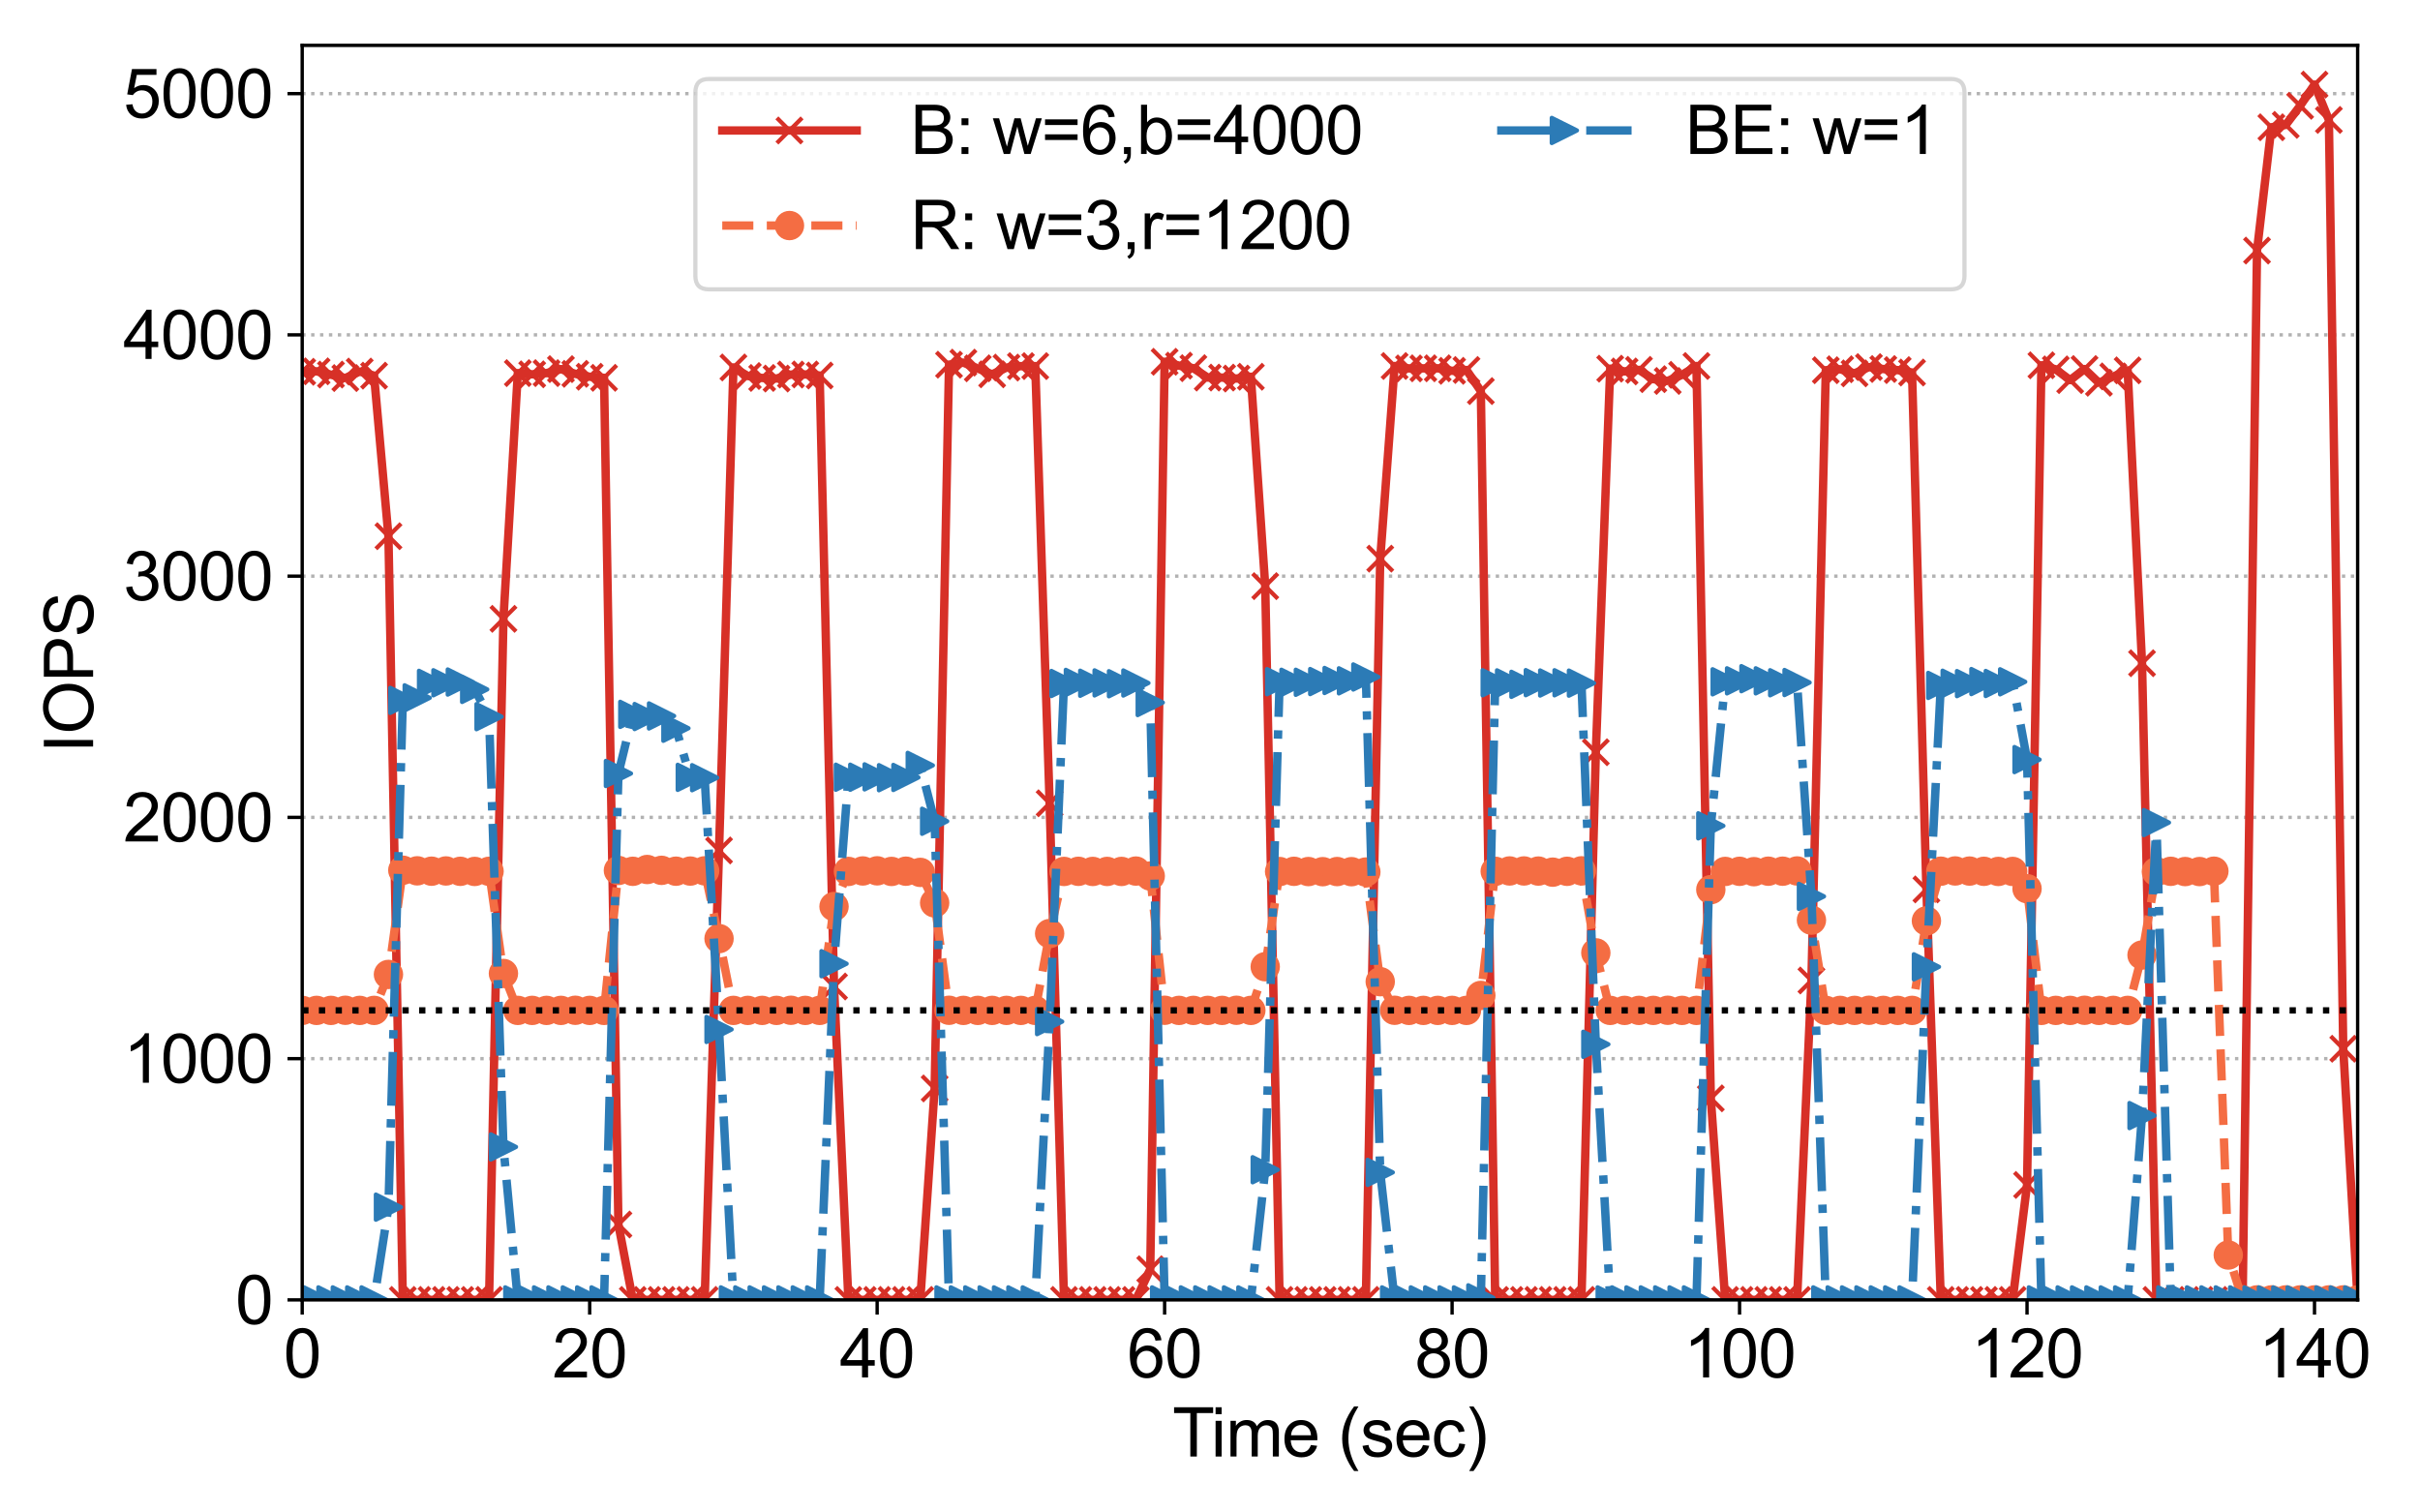 <?xml version="1.0" encoding="utf-8" standalone="no"?>
<!DOCTYPE svg PUBLIC "-//W3C//DTD SVG 1.1//EN"
  "http://www.w3.org/Graphics/SVG/1.1/DTD/svg11.dtd">
<svg height="360pt" version="1.1" viewBox="0 0 576 360" width="576pt" xmlns="http://www.w3.org/2000/svg" xmlns:xlink="http://www.w3.org/1999/xlink">
 <defs>
  <style type="text/css">*{stroke-linecap:butt;stroke-linejoin:round;}</style>
 </defs>
 <g id="figure_1">
  <g id="patch_1">
   <path d="M 0 360 
L 576 360 
L 576 0 
L 0 0 
z
" style="fill:#ffffff;"/>
  </g>
  <g id="axes_1">
   <g id="patch_2">
    <path d="M 71.93 309.4 
L 561.155 309.4 
L 561.155 10.8 
L 71.93 10.8 
z
" style="fill:#ffffff;"/>
   </g>
   <g id="matplotlib.axis_1">
    <g id="xtick_1">
     <g id="line2d_1">
      <defs>
       <path d="M 0 0 
L 0 3.5 
" id="mfcb11a528a" style="stroke:#000000;stroke-width:0.8;"/>
      </defs>
      <g>
       <use style="stroke:#000000;stroke-width:0.8;" x="71.93" xlink:href="#mfcb11a528a" y="309.4"/>
      </g>
     </g>
     <g id="text_1">
      <!-- 0 -->
      <g transform="translate(67.481 327.853)scale(0.16 -0.16)">
       <defs>
        <path d="M 266 2259 
Q 266 3072 433 3567 
Q 600 4063 929 4331 
Q 1259 4600 1759 4600 
Q 2128 4600 2406 4451 
Q 2684 4303 2865 4023 
Q 3047 3744 3150 3342 
Q 3253 2941 3253 2259 
Q 3253 1453 3087 958 
Q 2922 463 2592 192 
Q 2263 -78 1759 -78 
Q 1097 -78 719 397 
Q 266 969 266 2259 
z
M 844 2259 
Q 844 1131 1108 757 
Q 1372 384 1759 384 
Q 2147 384 2411 759 
Q 2675 1134 2675 2259 
Q 2675 3391 2411 3762 
Q 2147 4134 1753 4134 
Q 1366 4134 1134 3806 
Q 844 3388 844 2259 
z
" id="ArialMT-30" transform="scale(0.016)"/>
       </defs>
       <use xlink:href="#ArialMT-30"/>
      </g>
     </g>
    </g>
    <g id="xtick_2">
     <g id="line2d_2">
      <g>
       <use style="stroke:#000000;stroke-width:0.8;" x="140.353" xlink:href="#mfcb11a528a" y="309.4"/>
      </g>
     </g>
     <g id="text_2">
      <!-- 20 -->
      <g transform="translate(131.456 327.853)scale(0.16 -0.16)">
       <defs>
        <path d="M 3222 541 
L 3222 0 
L 194 0 
Q 188 203 259 391 
Q 375 700 629 1000 
Q 884 1300 1366 1694 
Q 2113 2306 2375 2664 
Q 2638 3022 2638 3341 
Q 2638 3675 2398 3904 
Q 2159 4134 1775 4134 
Q 1369 4134 1125 3890 
Q 881 3647 878 3216 
L 300 3275 
Q 359 3922 746 4261 
Q 1134 4600 1788 4600 
Q 2447 4600 2831 4234 
Q 3216 3869 3216 3328 
Q 3216 3053 3103 2787 
Q 2991 2522 2730 2228 
Q 2469 1934 1863 1422 
Q 1356 997 1212 845 
Q 1069 694 975 541 
L 3222 541 
z
" id="ArialMT-32" transform="scale(0.016)"/>
       </defs>
       <use xlink:href="#ArialMT-32"/>
       <use x="55.615" xlink:href="#ArialMT-30"/>
      </g>
     </g>
    </g>
    <g id="xtick_3">
     <g id="line2d_3">
      <g>
       <use style="stroke:#000000;stroke-width:0.8;" x="208.776" xlink:href="#mfcb11a528a" y="309.4"/>
      </g>
     </g>
     <g id="text_3">
      <!-- 40 -->
      <g transform="translate(199.879 327.853)scale(0.16 -0.16)">
       <defs>
        <path d="M 2069 0 
L 2069 1097 
L 81 1097 
L 81 1613 
L 2172 4581 
L 2631 4581 
L 2631 1613 
L 3250 1613 
L 3250 1097 
L 2631 1097 
L 2631 0 
L 2069 0 
z
M 2069 1613 
L 2069 3678 
L 634 1613 
L 2069 1613 
z
" id="ArialMT-34" transform="scale(0.016)"/>
       </defs>
       <use xlink:href="#ArialMT-34"/>
       <use x="55.615" xlink:href="#ArialMT-30"/>
      </g>
     </g>
    </g>
    <g id="xtick_4">
     <g id="line2d_4">
      <g>
       <use style="stroke:#000000;stroke-width:0.8;" x="277.199" xlink:href="#mfcb11a528a" y="309.4"/>
      </g>
     </g>
     <g id="text_4">
      <!-- 60 -->
      <g transform="translate(268.302 327.853)scale(0.16 -0.16)">
       <defs>
        <path d="M 3184 3459 
L 2625 3416 
Q 2550 3747 2413 3897 
Q 2184 4138 1850 4138 
Q 1581 4138 1378 3988 
Q 1113 3794 959 3422 
Q 806 3050 800 2363 
Q 1003 2672 1297 2822 
Q 1591 2972 1913 2972 
Q 2475 2972 2870 2558 
Q 3266 2144 3266 1488 
Q 3266 1056 3080 686 
Q 2894 316 2569 119 
Q 2244 -78 1831 -78 
Q 1128 -78 684 439 
Q 241 956 241 2144 
Q 241 3472 731 4075 
Q 1159 4600 1884 4600 
Q 2425 4600 2770 4297 
Q 3116 3994 3184 3459 
z
M 888 1484 
Q 888 1194 1011 928 
Q 1134 663 1356 523 
Q 1578 384 1822 384 
Q 2178 384 2434 671 
Q 2691 959 2691 1453 
Q 2691 1928 2437 2201 
Q 2184 2475 1800 2475 
Q 1419 2475 1153 2201 
Q 888 1928 888 1484 
z
" id="ArialMT-36" transform="scale(0.016)"/>
       </defs>
       <use xlink:href="#ArialMT-36"/>
       <use x="55.615" xlink:href="#ArialMT-30"/>
      </g>
     </g>
    </g>
    <g id="xtick_5">
     <g id="line2d_5">
      <g>
       <use style="stroke:#000000;stroke-width:0.8;" x="345.622" xlink:href="#mfcb11a528a" y="309.4"/>
      </g>
     </g>
     <g id="text_5">
      <!-- 80 -->
      <g transform="translate(336.725 327.853)scale(0.16 -0.16)">
       <defs>
        <path d="M 1131 2484 
Q 781 2613 612 2850 
Q 444 3088 444 3419 
Q 444 3919 803 4259 
Q 1163 4600 1759 4600 
Q 2359 4600 2725 4251 
Q 3091 3903 3091 3403 
Q 3091 3084 2923 2848 
Q 2756 2613 2416 2484 
Q 2838 2347 3058 2040 
Q 3278 1734 3278 1309 
Q 3278 722 2862 322 
Q 2447 -78 1769 -78 
Q 1091 -78 675 323 
Q 259 725 259 1325 
Q 259 1772 486 2073 
Q 713 2375 1131 2484 
z
M 1019 3438 
Q 1019 3113 1228 2906 
Q 1438 2700 1772 2700 
Q 2097 2700 2305 2904 
Q 2513 3109 2513 3406 
Q 2513 3716 2298 3927 
Q 2084 4138 1766 4138 
Q 1444 4138 1231 3931 
Q 1019 3725 1019 3438 
z
M 838 1322 
Q 838 1081 952 856 
Q 1066 631 1291 507 
Q 1516 384 1775 384 
Q 2178 384 2440 643 
Q 2703 903 2703 1303 
Q 2703 1709 2433 1975 
Q 2163 2241 1756 2241 
Q 1359 2241 1098 1978 
Q 838 1716 838 1322 
z
" id="ArialMT-38" transform="scale(0.016)"/>
       </defs>
       <use xlink:href="#ArialMT-38"/>
       <use x="55.615" xlink:href="#ArialMT-30"/>
      </g>
     </g>
    </g>
    <g id="xtick_6">
     <g id="line2d_6">
      <g>
       <use style="stroke:#000000;stroke-width:0.8;" x="414.045" xlink:href="#mfcb11a528a" y="309.4"/>
      </g>
     </g>
     <g id="text_6">
      <!-- 100 -->
      <g transform="translate(400.699 327.853)scale(0.16 -0.16)">
       <defs>
        <path d="M 2384 0 
L 1822 0 
L 1822 3584 
Q 1619 3391 1289 3197 
Q 959 3003 697 2906 
L 697 3450 
Q 1169 3672 1522 3987 
Q 1875 4303 2022 4600 
L 2384 4600 
L 2384 0 
z
" id="ArialMT-31" transform="scale(0.016)"/>
       </defs>
       <use xlink:href="#ArialMT-31"/>
       <use x="55.615" xlink:href="#ArialMT-30"/>
       <use x="111.23" xlink:href="#ArialMT-30"/>
      </g>
     </g>
    </g>
    <g id="xtick_7">
     <g id="line2d_7">
      <g>
       <use style="stroke:#000000;stroke-width:0.8;" x="482.468" xlink:href="#mfcb11a528a" y="309.4"/>
      </g>
     </g>
     <g id="text_7">
      <!-- 120 -->
      <g transform="translate(469.122 327.853)scale(0.16 -0.16)">
       <use xlink:href="#ArialMT-31"/>
       <use x="55.615" xlink:href="#ArialMT-32"/>
       <use x="111.23" xlink:href="#ArialMT-30"/>
      </g>
     </g>
    </g>
    <g id="xtick_8">
     <g id="line2d_8">
      <g>
       <use style="stroke:#000000;stroke-width:0.8;" x="550.892" xlink:href="#mfcb11a528a" y="309.4"/>
      </g>
     </g>
     <g id="text_8">
      <!-- 140 -->
      <g transform="translate(537.545 327.853)scale(0.16 -0.16)">
       <use xlink:href="#ArialMT-31"/>
       <use x="55.615" xlink:href="#ArialMT-34"/>
       <use x="111.23" xlink:href="#ArialMT-30"/>
      </g>
     </g>
    </g>
    <g id="text_9">
     <!-- Time (sec) -->
     <g transform="translate(279.068 346.68)scale(0.16 -0.16)">
      <defs>
       <path d="M 1659 0 
L 1659 4041 
L 150 4041 
L 150 4581 
L 3781 4581 
L 3781 4041 
L 2266 4041 
L 2266 0 
L 1659 0 
z
" id="ArialMT-54" transform="scale(0.016)"/>
       <path d="M 425 3934 
L 425 4581 
L 988 4581 
L 988 3934 
L 425 3934 
z
M 425 0 
L 425 3319 
L 988 3319 
L 988 0 
L 425 0 
z
" id="ArialMT-69" transform="scale(0.016)"/>
       <path d="M 422 0 
L 422 3319 
L 925 3319 
L 925 2853 
Q 1081 3097 1340 3245 
Q 1600 3394 1931 3394 
Q 2300 3394 2536 3241 
Q 2772 3088 2869 2813 
Q 3263 3394 3894 3394 
Q 4388 3394 4653 3120 
Q 4919 2847 4919 2278 
L 4919 0 
L 4359 0 
L 4359 2091 
Q 4359 2428 4304 2576 
Q 4250 2725 4106 2815 
Q 3963 2906 3769 2906 
Q 3419 2906 3187 2673 
Q 2956 2441 2956 1928 
L 2956 0 
L 2394 0 
L 2394 2156 
Q 2394 2531 2256 2718 
Q 2119 2906 1806 2906 
Q 1569 2906 1367 2781 
Q 1166 2656 1075 2415 
Q 984 2175 984 1722 
L 984 0 
L 422 0 
z
" id="ArialMT-6d" transform="scale(0.016)"/>
       <path d="M 2694 1069 
L 3275 997 
Q 3138 488 2766 206 
Q 2394 -75 1816 -75 
Q 1088 -75 661 373 
Q 234 822 234 1631 
Q 234 2469 665 2931 
Q 1097 3394 1784 3394 
Q 2450 3394 2872 2941 
Q 3294 2488 3294 1666 
Q 3294 1616 3291 1516 
L 816 1516 
Q 847 969 1125 678 
Q 1403 388 1819 388 
Q 2128 388 2347 550 
Q 2566 713 2694 1069 
z
M 847 1978 
L 2700 1978 
Q 2663 2397 2488 2606 
Q 2219 2931 1791 2931 
Q 1403 2931 1139 2672 
Q 875 2413 847 1978 
z
" id="ArialMT-65" transform="scale(0.016)"/>
       <path id="ArialMT-20" transform="scale(0.016)"/>
       <path d="M 1497 -1347 
Q 1031 -759 709 28 
Q 388 816 388 1659 
Q 388 2403 628 3084 
Q 909 3875 1497 4659 
L 1900 4659 
Q 1522 4009 1400 3731 
Q 1209 3300 1100 2831 
Q 966 2247 966 1656 
Q 966 153 1900 -1347 
L 1497 -1347 
z
" id="ArialMT-28" transform="scale(0.016)"/>
       <path d="M 197 991 
L 753 1078 
Q 800 744 1014 566 
Q 1228 388 1613 388 
Q 2000 388 2187 545 
Q 2375 703 2375 916 
Q 2375 1106 2209 1216 
Q 2094 1291 1634 1406 
Q 1016 1563 777 1677 
Q 538 1791 414 1992 
Q 291 2194 291 2438 
Q 291 2659 392 2848 
Q 494 3038 669 3163 
Q 800 3259 1026 3326 
Q 1253 3394 1513 3394 
Q 1903 3394 2198 3281 
Q 2494 3169 2634 2976 
Q 2775 2784 2828 2463 
L 2278 2388 
Q 2241 2644 2061 2787 
Q 1881 2931 1553 2931 
Q 1166 2931 1000 2803 
Q 834 2675 834 2503 
Q 834 2394 903 2306 
Q 972 2216 1119 2156 
Q 1203 2125 1616 2013 
Q 2213 1853 2448 1751 
Q 2684 1650 2818 1456 
Q 2953 1263 2953 975 
Q 2953 694 2789 445 
Q 2625 197 2315 61 
Q 2006 -75 1616 -75 
Q 969 -75 630 194 
Q 291 463 197 991 
z
" id="ArialMT-73" transform="scale(0.016)"/>
       <path d="M 2588 1216 
L 3141 1144 
Q 3050 572 2676 248 
Q 2303 -75 1759 -75 
Q 1078 -75 664 370 
Q 250 816 250 1647 
Q 250 2184 428 2587 
Q 606 2991 970 3192 
Q 1334 3394 1763 3394 
Q 2303 3394 2647 3120 
Q 2991 2847 3088 2344 
L 2541 2259 
Q 2463 2594 2264 2762 
Q 2066 2931 1784 2931 
Q 1359 2931 1093 2626 
Q 828 2322 828 1663 
Q 828 994 1084 691 
Q 1341 388 1753 388 
Q 2084 388 2306 591 
Q 2528 794 2588 1216 
z
" id="ArialMT-63" transform="scale(0.016)"/>
       <path d="M 791 -1347 
L 388 -1347 
Q 1322 153 1322 1656 
Q 1322 2244 1188 2822 
Q 1081 3291 891 3722 
Q 769 4003 388 4659 
L 791 4659 
Q 1378 3875 1659 3084 
Q 1900 2403 1900 1659 
Q 1900 816 1576 28 
Q 1253 -759 791 -1347 
z
" id="ArialMT-29" transform="scale(0.016)"/>
      </defs>
      <use xlink:href="#ArialMT-54"/>
      <use x="57.334" xlink:href="#ArialMT-69"/>
      <use x="79.551" xlink:href="#ArialMT-6d"/>
      <use x="162.852" xlink:href="#ArialMT-65"/>
      <use x="218.467" xlink:href="#ArialMT-20"/>
      <use x="246.25" xlink:href="#ArialMT-28"/>
      <use x="279.551" xlink:href="#ArialMT-73"/>
      <use x="329.551" xlink:href="#ArialMT-65"/>
      <use x="385.166" xlink:href="#ArialMT-63"/>
      <use x="435.166" xlink:href="#ArialMT-29"/>
     </g>
    </g>
   </g>
   <g id="matplotlib.axis_2">
    <g id="ytick_1">
     <g id="line2d_9">
      <path clip-path="url(#pf7bc75db38)" d="M 71.93 309.4 
L 561.155 309.4 
" style="fill:none;stroke:#b2b2b2;stroke-dasharray:0.8,1.32;stroke-dashoffset:0;stroke-width:0.8;"/>
     </g>
     <g id="line2d_10">
      <defs>
       <path d="M 0 0 
L -3.5 0 
" id="m45b472d7d4" style="stroke:#000000;stroke-width:0.8;"/>
      </defs>
      <g>
       <use style="stroke:#000000;stroke-width:0.8;" x="71.93" xlink:href="#m45b472d7d4" y="309.4"/>
      </g>
     </g>
     <g id="text_10">
      <!-- 0 -->
      <g transform="translate(56.032 315.126)scale(0.16 -0.16)">
       <use xlink:href="#ArialMT-30"/>
      </g>
     </g>
    </g>
    <g id="ytick_2">
     <g id="line2d_11">
      <path clip-path="url(#pf7bc75db38)" d="M 71.93 251.977 
L 561.155 251.977 
" style="fill:none;stroke:#b2b2b2;stroke-dasharray:0.8,1.32;stroke-dashoffset:0;stroke-width:0.8;"/>
     </g>
     <g id="line2d_12">
      <g>
       <use style="stroke:#000000;stroke-width:0.8;" x="71.93" xlink:href="#m45b472d7d4" y="251.977"/>
      </g>
     </g>
     <g id="text_11">
      <!-- 1000 -->
      <g transform="translate(29.34 257.703)scale(0.16 -0.16)">
       <use xlink:href="#ArialMT-31"/>
       <use x="55.615" xlink:href="#ArialMT-30"/>
       <use x="111.23" xlink:href="#ArialMT-30"/>
       <use x="166.846" xlink:href="#ArialMT-30"/>
      </g>
     </g>
    </g>
    <g id="ytick_3">
     <g id="line2d_13">
      <path clip-path="url(#pf7bc75db38)" d="M 71.93 194.554 
L 561.155 194.554 
" style="fill:none;stroke:#b2b2b2;stroke-dasharray:0.8,1.32;stroke-dashoffset:0;stroke-width:0.8;"/>
     </g>
     <g id="line2d_14">
      <g>
       <use style="stroke:#000000;stroke-width:0.8;" x="71.93" xlink:href="#m45b472d7d4" y="194.554"/>
      </g>
     </g>
     <g id="text_12">
      <!-- 2000 -->
      <g transform="translate(29.34 200.28)scale(0.16 -0.16)">
       <use xlink:href="#ArialMT-32"/>
       <use x="55.615" xlink:href="#ArialMT-30"/>
       <use x="111.23" xlink:href="#ArialMT-30"/>
       <use x="166.846" xlink:href="#ArialMT-30"/>
      </g>
     </g>
    </g>
    <g id="ytick_4">
     <g id="line2d_15">
      <path clip-path="url(#pf7bc75db38)" d="M 71.93 137.131 
L 561.155 137.131 
" style="fill:none;stroke:#b2b2b2;stroke-dasharray:0.8,1.32;stroke-dashoffset:0;stroke-width:0.8;"/>
     </g>
     <g id="line2d_16">
      <g>
       <use style="stroke:#000000;stroke-width:0.8;" x="71.93" xlink:href="#m45b472d7d4" y="137.131"/>
      </g>
     </g>
     <g id="text_13">
      <!-- 3000 -->
      <g transform="translate(29.34 142.857)scale(0.16 -0.16)">
       <defs>
        <path d="M 269 1209 
L 831 1284 
Q 928 806 1161 595 
Q 1394 384 1728 384 
Q 2125 384 2398 659 
Q 2672 934 2672 1341 
Q 2672 1728 2419 1979 
Q 2166 2231 1775 2231 
Q 1616 2231 1378 2169 
L 1441 2663 
Q 1497 2656 1531 2656 
Q 1891 2656 2178 2843 
Q 2466 3031 2466 3422 
Q 2466 3731 2256 3934 
Q 2047 4138 1716 4138 
Q 1388 4138 1169 3931 
Q 950 3725 888 3313 
L 325 3413 
Q 428 3978 793 4289 
Q 1159 4600 1703 4600 
Q 2078 4600 2393 4439 
Q 2709 4278 2876 4000 
Q 3044 3722 3044 3409 
Q 3044 3113 2884 2869 
Q 2725 2625 2413 2481 
Q 2819 2388 3044 2092 
Q 3269 1797 3269 1353 
Q 3269 753 2831 336 
Q 2394 -81 1725 -81 
Q 1122 -81 723 278 
Q 325 638 269 1209 
z
" id="ArialMT-33" transform="scale(0.016)"/>
       </defs>
       <use xlink:href="#ArialMT-33"/>
       <use x="55.615" xlink:href="#ArialMT-30"/>
       <use x="111.23" xlink:href="#ArialMT-30"/>
       <use x="166.846" xlink:href="#ArialMT-30"/>
      </g>
     </g>
    </g>
    <g id="ytick_5">
     <g id="line2d_17">
      <path clip-path="url(#pf7bc75db38)" d="M 71.93 79.708 
L 561.155 79.708 
" style="fill:none;stroke:#b2b2b2;stroke-dasharray:0.8,1.32;stroke-dashoffset:0;stroke-width:0.8;"/>
     </g>
     <g id="line2d_18">
      <g>
       <use style="stroke:#000000;stroke-width:0.8;" x="71.93" xlink:href="#m45b472d7d4" y="79.708"/>
      </g>
     </g>
     <g id="text_14">
      <!-- 4000 -->
      <g transform="translate(29.34 85.434)scale(0.16 -0.16)">
       <use xlink:href="#ArialMT-34"/>
       <use x="55.615" xlink:href="#ArialMT-30"/>
       <use x="111.23" xlink:href="#ArialMT-30"/>
       <use x="166.846" xlink:href="#ArialMT-30"/>
      </g>
     </g>
    </g>
    <g id="ytick_6">
     <g id="line2d_19">
      <path clip-path="url(#pf7bc75db38)" d="M 71.93 22.285 
L 561.155 22.285 
" style="fill:none;stroke:#b2b2b2;stroke-dasharray:0.8,1.32;stroke-dashoffset:0;stroke-width:0.8;"/>
     </g>
     <g id="line2d_20">
      <g>
       <use style="stroke:#000000;stroke-width:0.8;" x="71.93" xlink:href="#m45b472d7d4" y="22.285"/>
      </g>
     </g>
     <g id="text_15">
      <!-- 5000 -->
      <g transform="translate(29.34 28.011)scale(0.16 -0.16)">
       <defs>
        <path d="M 266 1200 
L 856 1250 
Q 922 819 1161 601 
Q 1400 384 1738 384 
Q 2144 384 2425 690 
Q 2706 997 2706 1503 
Q 2706 1984 2436 2262 
Q 2166 2541 1728 2541 
Q 1456 2541 1237 2417 
Q 1019 2294 894 2097 
L 366 2166 
L 809 4519 
L 3088 4519 
L 3088 3981 
L 1259 3981 
L 1013 2750 
Q 1425 3038 1878 3038 
Q 2478 3038 2890 2622 
Q 3303 2206 3303 1553 
Q 3303 931 2941 478 
Q 2500 -78 1738 -78 
Q 1113 -78 717 272 
Q 322 622 266 1200 
z
" id="ArialMT-35" transform="scale(0.016)"/>
       </defs>
       <use xlink:href="#ArialMT-35"/>
       <use x="55.615" xlink:href="#ArialMT-30"/>
       <use x="111.23" xlink:href="#ArialMT-30"/>
       <use x="166.846" xlink:href="#ArialMT-30"/>
      </g>
     </g>
    </g>
    <g id="text_16">
     <!-- IOPS -->
     <g transform="translate(22.16 179.218)rotate(-90)scale(0.16 -0.16)">
      <defs>
       <path d="M 597 0 
L 597 4581 
L 1203 4581 
L 1203 0 
L 597 0 
z
" id="ArialMT-49" transform="scale(0.016)"/>
       <path d="M 309 2231 
Q 309 3372 921 4017 
Q 1534 4663 2503 4663 
Q 3138 4663 3647 4359 
Q 4156 4056 4423 3514 
Q 4691 2972 4691 2284 
Q 4691 1588 4409 1038 
Q 4128 488 3612 205 
Q 3097 -78 2500 -78 
Q 1853 -78 1343 234 
Q 834 547 571 1087 
Q 309 1628 309 2231 
z
M 934 2222 
Q 934 1394 1379 917 
Q 1825 441 2497 441 
Q 3181 441 3623 922 
Q 4066 1403 4066 2288 
Q 4066 2847 3877 3264 
Q 3688 3681 3323 3911 
Q 2959 4141 2506 4141 
Q 1863 4141 1398 3698 
Q 934 3256 934 2222 
z
" id="ArialMT-4f" transform="scale(0.016)"/>
       <path d="M 494 0 
L 494 4581 
L 2222 4581 
Q 2678 4581 2919 4538 
Q 3256 4481 3484 4323 
Q 3713 4166 3852 3881 
Q 3991 3597 3991 3256 
Q 3991 2672 3619 2267 
Q 3247 1863 2275 1863 
L 1100 1863 
L 1100 0 
L 494 0 
z
M 1100 2403 
L 2284 2403 
Q 2872 2403 3119 2622 
Q 3366 2841 3366 3238 
Q 3366 3525 3220 3729 
Q 3075 3934 2838 4000 
Q 2684 4041 2272 4041 
L 1100 4041 
L 1100 2403 
z
" id="ArialMT-50" transform="scale(0.016)"/>
       <path d="M 288 1472 
L 859 1522 
Q 900 1178 1048 958 
Q 1197 738 1509 602 
Q 1822 466 2213 466 
Q 2559 466 2825 569 
Q 3091 672 3220 851 
Q 3350 1031 3350 1244 
Q 3350 1459 3225 1620 
Q 3100 1781 2813 1891 
Q 2628 1963 1997 2114 
Q 1366 2266 1113 2400 
Q 784 2572 623 2826 
Q 463 3081 463 3397 
Q 463 3744 659 4045 
Q 856 4347 1234 4503 
Q 1613 4659 2075 4659 
Q 2584 4659 2973 4495 
Q 3363 4331 3572 4012 
Q 3781 3694 3797 3291 
L 3216 3247 
Q 3169 3681 2898 3903 
Q 2628 4125 2100 4125 
Q 1550 4125 1298 3923 
Q 1047 3722 1047 3438 
Q 1047 3191 1225 3031 
Q 1400 2872 2139 2705 
Q 2878 2538 3153 2413 
Q 3553 2228 3743 1945 
Q 3934 1663 3934 1294 
Q 3934 928 3725 604 
Q 3516 281 3123 101 
Q 2731 -78 2241 -78 
Q 1619 -78 1198 103 
Q 778 284 539 648 
Q 300 1013 288 1472 
z
" id="ArialMT-53" transform="scale(0.016)"/>
      </defs>
      <use xlink:href="#ArialMT-49"/>
      <use x="27.783" xlink:href="#ArialMT-4f"/>
      <use x="105.566" xlink:href="#ArialMT-50"/>
      <use x="172.266" xlink:href="#ArialMT-53"/>
     </g>
    </g>
   </g>
   <g id="line2d_21">
    <path clip-path="url(#pf7bc75db38)" d="M 71.93 88.493 
L 75.351 88.379 
L 82.193 89.986 
L 85.615 88.436 
L 89.036 89.412 
L 92.457 127.627 
L 95.878 309.4 
L 116.405 309.4 
L 119.826 147.295 
L 123.247 88.809 
L 126.668 89.096 
L 130.09 88.809 
L 133.511 87.862 
L 136.932 88.982 
L 140.353 89.671 
L 143.774 89.929 
L 147.195 291.455 
L 150.617 309.4 
L 167.722 309.4 
L 171.143 202.421 
L 174.565 87.46 
L 177.986 89.498 
L 181.407 89.958 
L 184.828 90.101 
L 188.249 89.154 
L 191.67 89.125 
L 195.092 89.383 
L 198.513 234.807 
L 201.934 309.4 
L 219.04 309.4 
L 222.461 259.069 
L 225.882 86.799 
L 229.303 86.311 
L 236.145 89.096 
L 239.567 87.489 
L 242.988 87.144 
L 246.409 87.144 
L 249.83 191.195 
L 253.251 309.4 
L 270.357 309.4 
L 273.778 302.107 
L 277.199 86.11 
L 280.62 87.029 
L 284.042 87.632 
L 287.463 89.872 
L 290.884 89.872 
L 294.305 90.101 
L 297.726 89.671 
L 301.147 139.514 
L 304.568 309.4 
L 325.095 309.4 
L 328.517 132.968 
L 331.938 87.115 
L 335.359 87.689 
L 342.201 87.661 
L 345.622 88.264 
L 349.043 88.063 
L 352.465 93.087 
L 355.886 309.4 
L 376.413 309.4 
L 379.834 179.05 
L 383.255 87.747 
L 386.676 88.407 
L 390.097 88.034 
L 393.518 90.245 
L 396.94 90.675 
L 400.361 89.211 
L 403.782 87.115 
L 407.203 261.423 
L 410.624 309.4 
L 427.73 309.4 
L 431.151 233.372 
L 434.572 88.12 
L 437.993 87.89 
L 441.415 88.867 
L 444.836 87.374 
L 448.257 87.833 
L 451.678 88.091 
L 455.099 88.666 
L 458.52 211.695 
L 461.942 309.4 
L 479.047 309.4 
L 482.468 282.038 
L 485.89 86.943 
L 489.311 87.919 
L 492.732 90.475 
L 496.153 87.833 
L 499.574 91.106 
L 506.417 88.149 
L 509.838 157.861 
L 513.259 309.4 
L 533.786 309.4 
L 537.207 59.638 
L 540.628 30.295 
L 544.049 29.721 
L 547.47 25.184 
L 550.892 20.131 
L 554.313 28.544 
L 557.734 249.623 
L 561.155 309.4 
L 561.155 309.4 
" style="fill:none;stroke:#d73027;stroke-linecap:square;stroke-width:2;"/>
    <defs>
     <path d="M -3 3 
L 3 -3 
M -3 -3 
L 3 3 
" id="m72efd7c7e9" style="stroke:#d73027;"/>
    </defs>
    <g clip-path="url(#pf7bc75db38)">
     <use style="fill:#d73027;stroke:#d73027;" x="71.93" xlink:href="#m72efd7c7e9" y="88.493"/>
     <use style="fill:#d73027;stroke:#d73027;" x="75.351" xlink:href="#m72efd7c7e9" y="88.379"/>
     <use style="fill:#d73027;stroke:#d73027;" x="78.772" xlink:href="#m72efd7c7e9" y="89.154"/>
     <use style="fill:#d73027;stroke:#d73027;" x="82.193" xlink:href="#m72efd7c7e9" y="89.986"/>
     <use style="fill:#d73027;stroke:#d73027;" x="85.615" xlink:href="#m72efd7c7e9" y="88.436"/>
     <use style="fill:#d73027;stroke:#d73027;" x="89.036" xlink:href="#m72efd7c7e9" y="89.412"/>
     <use style="fill:#d73027;stroke:#d73027;" x="92.457" xlink:href="#m72efd7c7e9" y="127.627"/>
     <use style="fill:#d73027;stroke:#d73027;" x="95.878" xlink:href="#m72efd7c7e9" y="309.4"/>
     <use style="fill:#d73027;stroke:#d73027;" x="99.299" xlink:href="#m72efd7c7e9" y="309.4"/>
     <use style="fill:#d73027;stroke:#d73027;" x="102.72" xlink:href="#m72efd7c7e9" y="309.4"/>
     <use style="fill:#d73027;stroke:#d73027;" x="106.142" xlink:href="#m72efd7c7e9" y="309.4"/>
     <use style="fill:#d73027;stroke:#d73027;" x="109.563" xlink:href="#m72efd7c7e9" y="309.4"/>
     <use style="fill:#d73027;stroke:#d73027;" x="112.984" xlink:href="#m72efd7c7e9" y="309.4"/>
     <use style="fill:#d73027;stroke:#d73027;" x="116.405" xlink:href="#m72efd7c7e9" y="309.4"/>
     <use style="fill:#d73027;stroke:#d73027;" x="119.826" xlink:href="#m72efd7c7e9" y="147.295"/>
     <use style="fill:#d73027;stroke:#d73027;" x="123.247" xlink:href="#m72efd7c7e9" y="88.809"/>
     <use style="fill:#d73027;stroke:#d73027;" x="126.668" xlink:href="#m72efd7c7e9" y="89.096"/>
     <use style="fill:#d73027;stroke:#d73027;" x="130.09" xlink:href="#m72efd7c7e9" y="88.809"/>
     <use style="fill:#d73027;stroke:#d73027;" x="133.511" xlink:href="#m72efd7c7e9" y="87.862"/>
     <use style="fill:#d73027;stroke:#d73027;" x="136.932" xlink:href="#m72efd7c7e9" y="88.982"/>
     <use style="fill:#d73027;stroke:#d73027;" x="140.353" xlink:href="#m72efd7c7e9" y="89.671"/>
     <use style="fill:#d73027;stroke:#d73027;" x="143.774" xlink:href="#m72efd7c7e9" y="89.929"/>
     <use style="fill:#d73027;stroke:#d73027;" x="147.195" xlink:href="#m72efd7c7e9" y="291.455"/>
     <use style="fill:#d73027;stroke:#d73027;" x="150.617" xlink:href="#m72efd7c7e9" y="309.4"/>
     <use style="fill:#d73027;stroke:#d73027;" x="154.038" xlink:href="#m72efd7c7e9" y="309.4"/>
     <use style="fill:#d73027;stroke:#d73027;" x="157.459" xlink:href="#m72efd7c7e9" y="309.4"/>
     <use style="fill:#d73027;stroke:#d73027;" x="160.88" xlink:href="#m72efd7c7e9" y="309.4"/>
     <use style="fill:#d73027;stroke:#d73027;" x="164.301" xlink:href="#m72efd7c7e9" y="309.4"/>
     <use style="fill:#d73027;stroke:#d73027;" x="167.722" xlink:href="#m72efd7c7e9" y="309.4"/>
     <use style="fill:#d73027;stroke:#d73027;" x="171.143" xlink:href="#m72efd7c7e9" y="202.421"/>
     <use style="fill:#d73027;stroke:#d73027;" x="174.565" xlink:href="#m72efd7c7e9" y="87.46"/>
     <use style="fill:#d73027;stroke:#d73027;" x="177.986" xlink:href="#m72efd7c7e9" y="89.498"/>
     <use style="fill:#d73027;stroke:#d73027;" x="181.407" xlink:href="#m72efd7c7e9" y="89.958"/>
     <use style="fill:#d73027;stroke:#d73027;" x="184.828" xlink:href="#m72efd7c7e9" y="90.101"/>
     <use style="fill:#d73027;stroke:#d73027;" x="188.249" xlink:href="#m72efd7c7e9" y="89.154"/>
     <use style="fill:#d73027;stroke:#d73027;" x="191.67" xlink:href="#m72efd7c7e9" y="89.125"/>
     <use style="fill:#d73027;stroke:#d73027;" x="195.092" xlink:href="#m72efd7c7e9" y="89.383"/>
     <use style="fill:#d73027;stroke:#d73027;" x="198.513" xlink:href="#m72efd7c7e9" y="234.807"/>
     <use style="fill:#d73027;stroke:#d73027;" x="201.934" xlink:href="#m72efd7c7e9" y="309.4"/>
     <use style="fill:#d73027;stroke:#d73027;" x="205.355" xlink:href="#m72efd7c7e9" y="309.4"/>
     <use style="fill:#d73027;stroke:#d73027;" x="208.776" xlink:href="#m72efd7c7e9" y="309.4"/>
     <use style="fill:#d73027;stroke:#d73027;" x="212.197" xlink:href="#m72efd7c7e9" y="309.4"/>
     <use style="fill:#d73027;stroke:#d73027;" x="215.618" xlink:href="#m72efd7c7e9" y="309.4"/>
     <use style="fill:#d73027;stroke:#d73027;" x="219.04" xlink:href="#m72efd7c7e9" y="309.4"/>
     <use style="fill:#d73027;stroke:#d73027;" x="222.461" xlink:href="#m72efd7c7e9" y="259.069"/>
     <use style="fill:#d73027;stroke:#d73027;" x="225.882" xlink:href="#m72efd7c7e9" y="86.799"/>
     <use style="fill:#d73027;stroke:#d73027;" x="229.303" xlink:href="#m72efd7c7e9" y="86.311"/>
     <use style="fill:#d73027;stroke:#d73027;" x="232.724" xlink:href="#m72efd7c7e9" y="87.661"/>
     <use style="fill:#d73027;stroke:#d73027;" x="236.145" xlink:href="#m72efd7c7e9" y="89.096"/>
     <use style="fill:#d73027;stroke:#d73027;" x="239.567" xlink:href="#m72efd7c7e9" y="87.489"/>
     <use style="fill:#d73027;stroke:#d73027;" x="242.988" xlink:href="#m72efd7c7e9" y="87.144"/>
     <use style="fill:#d73027;stroke:#d73027;" x="246.409" xlink:href="#m72efd7c7e9" y="87.144"/>
     <use style="fill:#d73027;stroke:#d73027;" x="249.83" xlink:href="#m72efd7c7e9" y="191.195"/>
     <use style="fill:#d73027;stroke:#d73027;" x="253.251" xlink:href="#m72efd7c7e9" y="309.4"/>
     <use style="fill:#d73027;stroke:#d73027;" x="256.672" xlink:href="#m72efd7c7e9" y="309.4"/>
     <use style="fill:#d73027;stroke:#d73027;" x="260.093" xlink:href="#m72efd7c7e9" y="309.4"/>
     <use style="fill:#d73027;stroke:#d73027;" x="263.515" xlink:href="#m72efd7c7e9" y="309.4"/>
     <use style="fill:#d73027;stroke:#d73027;" x="266.936" xlink:href="#m72efd7c7e9" y="309.4"/>
     <use style="fill:#d73027;stroke:#d73027;" x="270.357" xlink:href="#m72efd7c7e9" y="309.4"/>
     <use style="fill:#d73027;stroke:#d73027;" x="273.778" xlink:href="#m72efd7c7e9" y="302.107"/>
     <use style="fill:#d73027;stroke:#d73027;" x="277.199" xlink:href="#m72efd7c7e9" y="86.11"/>
     <use style="fill:#d73027;stroke:#d73027;" x="280.62" xlink:href="#m72efd7c7e9" y="87.029"/>
     <use style="fill:#d73027;stroke:#d73027;" x="284.042" xlink:href="#m72efd7c7e9" y="87.632"/>
     <use style="fill:#d73027;stroke:#d73027;" x="287.463" xlink:href="#m72efd7c7e9" y="89.872"/>
     <use style="fill:#d73027;stroke:#d73027;" x="290.884" xlink:href="#m72efd7c7e9" y="89.872"/>
     <use style="fill:#d73027;stroke:#d73027;" x="294.305" xlink:href="#m72efd7c7e9" y="90.101"/>
     <use style="fill:#d73027;stroke:#d73027;" x="297.726" xlink:href="#m72efd7c7e9" y="89.671"/>
     <use style="fill:#d73027;stroke:#d73027;" x="301.147" xlink:href="#m72efd7c7e9" y="139.514"/>
     <use style="fill:#d73027;stroke:#d73027;" x="304.568" xlink:href="#m72efd7c7e9" y="309.4"/>
     <use style="fill:#d73027;stroke:#d73027;" x="307.99" xlink:href="#m72efd7c7e9" y="309.4"/>
     <use style="fill:#d73027;stroke:#d73027;" x="311.411" xlink:href="#m72efd7c7e9" y="309.4"/>
     <use style="fill:#d73027;stroke:#d73027;" x="314.832" xlink:href="#m72efd7c7e9" y="309.4"/>
     <use style="fill:#d73027;stroke:#d73027;" x="318.253" xlink:href="#m72efd7c7e9" y="309.4"/>
     <use style="fill:#d73027;stroke:#d73027;" x="321.674" xlink:href="#m72efd7c7e9" y="309.4"/>
     <use style="fill:#d73027;stroke:#d73027;" x="325.095" xlink:href="#m72efd7c7e9" y="309.4"/>
     <use style="fill:#d73027;stroke:#d73027;" x="328.517" xlink:href="#m72efd7c7e9" y="132.968"/>
     <use style="fill:#d73027;stroke:#d73027;" x="331.938" xlink:href="#m72efd7c7e9" y="87.115"/>
     <use style="fill:#d73027;stroke:#d73027;" x="335.359" xlink:href="#m72efd7c7e9" y="87.689"/>
     <use style="fill:#d73027;stroke:#d73027;" x="338.78" xlink:href="#m72efd7c7e9" y="87.661"/>
     <use style="fill:#d73027;stroke:#d73027;" x="342.201" xlink:href="#m72efd7c7e9" y="87.661"/>
     <use style="fill:#d73027;stroke:#d73027;" x="345.622" xlink:href="#m72efd7c7e9" y="88.264"/>
     <use style="fill:#d73027;stroke:#d73027;" x="349.043" xlink:href="#m72efd7c7e9" y="88.063"/>
     <use style="fill:#d73027;stroke:#d73027;" x="352.465" xlink:href="#m72efd7c7e9" y="93.087"/>
     <use style="fill:#d73027;stroke:#d73027;" x="355.886" xlink:href="#m72efd7c7e9" y="309.4"/>
     <use style="fill:#d73027;stroke:#d73027;" x="359.307" xlink:href="#m72efd7c7e9" y="309.4"/>
     <use style="fill:#d73027;stroke:#d73027;" x="362.728" xlink:href="#m72efd7c7e9" y="309.4"/>
     <use style="fill:#d73027;stroke:#d73027;" x="366.149" xlink:href="#m72efd7c7e9" y="309.4"/>
     <use style="fill:#d73027;stroke:#d73027;" x="369.57" xlink:href="#m72efd7c7e9" y="309.4"/>
     <use style="fill:#d73027;stroke:#d73027;" x="372.992" xlink:href="#m72efd7c7e9" y="309.4"/>
     <use style="fill:#d73027;stroke:#d73027;" x="376.413" xlink:href="#m72efd7c7e9" y="309.4"/>
     <use style="fill:#d73027;stroke:#d73027;" x="379.834" xlink:href="#m72efd7c7e9" y="179.05"/>
     <use style="fill:#d73027;stroke:#d73027;" x="383.255" xlink:href="#m72efd7c7e9" y="87.747"/>
     <use style="fill:#d73027;stroke:#d73027;" x="386.676" xlink:href="#m72efd7c7e9" y="88.407"/>
     <use style="fill:#d73027;stroke:#d73027;" x="390.097" xlink:href="#m72efd7c7e9" y="88.034"/>
     <use style="fill:#d73027;stroke:#d73027;" x="393.518" xlink:href="#m72efd7c7e9" y="90.245"/>
     <use style="fill:#d73027;stroke:#d73027;" x="396.94" xlink:href="#m72efd7c7e9" y="90.675"/>
     <use style="fill:#d73027;stroke:#d73027;" x="400.361" xlink:href="#m72efd7c7e9" y="89.211"/>
     <use style="fill:#d73027;stroke:#d73027;" x="403.782" xlink:href="#m72efd7c7e9" y="87.115"/>
     <use style="fill:#d73027;stroke:#d73027;" x="407.203" xlink:href="#m72efd7c7e9" y="261.423"/>
     <use style="fill:#d73027;stroke:#d73027;" x="410.624" xlink:href="#m72efd7c7e9" y="309.4"/>
     <use style="fill:#d73027;stroke:#d73027;" x="414.045" xlink:href="#m72efd7c7e9" y="309.4"/>
     <use style="fill:#d73027;stroke:#d73027;" x="417.467" xlink:href="#m72efd7c7e9" y="309.4"/>
     <use style="fill:#d73027;stroke:#d73027;" x="420.888" xlink:href="#m72efd7c7e9" y="309.4"/>
     <use style="fill:#d73027;stroke:#d73027;" x="424.309" xlink:href="#m72efd7c7e9" y="309.4"/>
     <use style="fill:#d73027;stroke:#d73027;" x="427.73" xlink:href="#m72efd7c7e9" y="309.4"/>
     <use style="fill:#d73027;stroke:#d73027;" x="431.151" xlink:href="#m72efd7c7e9" y="233.372"/>
     <use style="fill:#d73027;stroke:#d73027;" x="434.572" xlink:href="#m72efd7c7e9" y="88.12"/>
     <use style="fill:#d73027;stroke:#d73027;" x="437.993" xlink:href="#m72efd7c7e9" y="87.89"/>
     <use style="fill:#d73027;stroke:#d73027;" x="441.415" xlink:href="#m72efd7c7e9" y="88.867"/>
     <use style="fill:#d73027;stroke:#d73027;" x="444.836" xlink:href="#m72efd7c7e9" y="87.374"/>
     <use style="fill:#d73027;stroke:#d73027;" x="448.257" xlink:href="#m72efd7c7e9" y="87.833"/>
     <use style="fill:#d73027;stroke:#d73027;" x="451.678" xlink:href="#m72efd7c7e9" y="88.091"/>
     <use style="fill:#d73027;stroke:#d73027;" x="455.099" xlink:href="#m72efd7c7e9" y="88.666"/>
     <use style="fill:#d73027;stroke:#d73027;" x="458.52" xlink:href="#m72efd7c7e9" y="211.695"/>
     <use style="fill:#d73027;stroke:#d73027;" x="461.942" xlink:href="#m72efd7c7e9" y="309.4"/>
     <use style="fill:#d73027;stroke:#d73027;" x="465.363" xlink:href="#m72efd7c7e9" y="309.4"/>
     <use style="fill:#d73027;stroke:#d73027;" x="468.784" xlink:href="#m72efd7c7e9" y="309.4"/>
     <use style="fill:#d73027;stroke:#d73027;" x="472.205" xlink:href="#m72efd7c7e9" y="309.4"/>
     <use style="fill:#d73027;stroke:#d73027;" x="475.626" xlink:href="#m72efd7c7e9" y="309.4"/>
     <use style="fill:#d73027;stroke:#d73027;" x="479.047" xlink:href="#m72efd7c7e9" y="309.4"/>
     <use style="fill:#d73027;stroke:#d73027;" x="482.468" xlink:href="#m72efd7c7e9" y="282.038"/>
     <use style="fill:#d73027;stroke:#d73027;" x="485.89" xlink:href="#m72efd7c7e9" y="86.943"/>
     <use style="fill:#d73027;stroke:#d73027;" x="489.311" xlink:href="#m72efd7c7e9" y="87.919"/>
     <use style="fill:#d73027;stroke:#d73027;" x="492.732" xlink:href="#m72efd7c7e9" y="90.475"/>
     <use style="fill:#d73027;stroke:#d73027;" x="496.153" xlink:href="#m72efd7c7e9" y="87.833"/>
     <use style="fill:#d73027;stroke:#d73027;" x="499.574" xlink:href="#m72efd7c7e9" y="91.106"/>
     <use style="fill:#d73027;stroke:#d73027;" x="502.995" xlink:href="#m72efd7c7e9" y="89.584"/>
     <use style="fill:#d73027;stroke:#d73027;" x="506.417" xlink:href="#m72efd7c7e9" y="88.149"/>
     <use style="fill:#d73027;stroke:#d73027;" x="509.838" xlink:href="#m72efd7c7e9" y="157.861"/>
     <use style="fill:#d73027;stroke:#d73027;" x="513.259" xlink:href="#m72efd7c7e9" y="309.4"/>
     <use style="fill:#d73027;stroke:#d73027;" x="516.68" xlink:href="#m72efd7c7e9" y="309.4"/>
     <use style="fill:#d73027;stroke:#d73027;" x="520.101" xlink:href="#m72efd7c7e9" y="309.4"/>
     <use style="fill:#d73027;stroke:#d73027;" x="523.522" xlink:href="#m72efd7c7e9" y="309.4"/>
     <use style="fill:#d73027;stroke:#d73027;" x="526.943" xlink:href="#m72efd7c7e9" y="309.4"/>
     <use style="fill:#d73027;stroke:#d73027;" x="530.365" xlink:href="#m72efd7c7e9" y="309.4"/>
     <use style="fill:#d73027;stroke:#d73027;" x="533.786" xlink:href="#m72efd7c7e9" y="309.4"/>
     <use style="fill:#d73027;stroke:#d73027;" x="537.207" xlink:href="#m72efd7c7e9" y="59.638"/>
     <use style="fill:#d73027;stroke:#d73027;" x="540.628" xlink:href="#m72efd7c7e9" y="30.295"/>
     <use style="fill:#d73027;stroke:#d73027;" x="544.049" xlink:href="#m72efd7c7e9" y="29.721"/>
     <use style="fill:#d73027;stroke:#d73027;" x="547.47" xlink:href="#m72efd7c7e9" y="25.184"/>
     <use style="fill:#d73027;stroke:#d73027;" x="550.892" xlink:href="#m72efd7c7e9" y="20.131"/>
     <use style="fill:#d73027;stroke:#d73027;" x="554.313" xlink:href="#m72efd7c7e9" y="28.544"/>
     <use style="fill:#d73027;stroke:#d73027;" x="557.734" xlink:href="#m72efd7c7e9" y="249.623"/>
     <use style="fill:#d73027;stroke:#d73027;" x="561.155" xlink:href="#m72efd7c7e9" y="309.4"/>
    </g>
   </g>
   <g id="line2d_22">
    <path clip-path="url(#pf7bc75db38)" d="M 71.93 240.492 
L 89.036 240.492 
L 92.457 231.936 
L 95.878 207.13 
L 102.72 207.359 
L 106.142 207.302 
L 112.984 207.417 
L 116.405 207.388 
L 119.826 231.707 
L 123.247 240.492 
L 143.774 240.492 
L 147.195 207.187 
L 150.617 207.388 
L 154.038 206.957 
L 160.88 207.359 
L 167.722 207.273 
L 171.143 223.409 
L 174.565 240.492 
L 195.092 240.492 
L 198.513 215.772 
L 201.934 207.417 
L 208.776 207.273 
L 212.197 207.417 
L 215.618 207.359 
L 219.04 207.646 
L 222.461 214.91 
L 225.882 240.464 
L 239.567 240.492 
L 246.409 240.492 
L 249.83 222.203 
L 253.251 207.417 
L 263.515 207.417 
L 270.357 207.33 
L 273.778 208.508 
L 277.199 240.464 
L 290.884 240.492 
L 297.726 240.492 
L 301.147 230.099 
L 304.568 207.445 
L 307.99 207.388 
L 314.832 207.474 
L 321.674 207.474 
L 325.095 207.56 
L 328.517 233.659 
L 331.938 240.464 
L 345.622 240.492 
L 349.043 240.492 
L 352.465 236.932 
L 355.886 207.388 
L 362.728 207.302 
L 366.149 207.33 
L 369.57 207.589 
L 376.413 207.273 
L 379.834 226.797 
L 383.255 240.492 
L 403.782 240.492 
L 407.203 211.752 
L 410.624 207.417 
L 414.045 207.388 
L 417.467 207.474 
L 420.888 207.359 
L 427.73 207.302 
L 431.151 219.016 
L 434.572 240.492 
L 455.099 240.492 
L 458.52 219.188 
L 461.942 207.359 
L 468.784 207.33 
L 479.047 207.417 
L 482.468 211.522 
L 485.89 240.492 
L 506.417 240.492 
L 509.838 227.314 
L 513.259 207.474 
L 516.68 207.388 
L 523.522 207.445 
L 526.943 207.359 
L 530.365 298.719 
L 533.786 309.4 
L 561.155 309.4 
L 561.155 309.4 
" style="fill:none;stroke:#f46d43;stroke-dasharray:7.4,3.2;stroke-dashoffset:0;stroke-width:2;"/>
    <defs>
     <path d="M 0 3 
C 0.796 3 1.559 2.684 2.121 2.121 
C 2.684 1.559 3 0.796 3 0 
C 3 -0.796 2.684 -1.559 2.121 -2.121 
C 1.559 -2.684 0.796 -3 0 -3 
C -0.796 -3 -1.559 -2.684 -2.121 -2.121 
C -2.684 -1.559 -3 -0.796 -3 0 
C -3 0.796 -2.684 1.559 -2.121 2.121 
C -1.559 2.684 -0.796 3 0 3 
z
" id="mdb0593c28b" style="stroke:#f46d43;"/>
    </defs>
    <g clip-path="url(#pf7bc75db38)">
     <use style="fill:#f46d43;stroke:#f46d43;" x="71.93" xlink:href="#mdb0593c28b" y="240.492"/>
     <use style="fill:#f46d43;stroke:#f46d43;" x="75.351" xlink:href="#mdb0593c28b" y="240.492"/>
     <use style="fill:#f46d43;stroke:#f46d43;" x="78.772" xlink:href="#mdb0593c28b" y="240.492"/>
     <use style="fill:#f46d43;stroke:#f46d43;" x="82.193" xlink:href="#mdb0593c28b" y="240.464"/>
     <use style="fill:#f46d43;stroke:#f46d43;" x="85.615" xlink:href="#mdb0593c28b" y="240.492"/>
     <use style="fill:#f46d43;stroke:#f46d43;" x="89.036" xlink:href="#mdb0593c28b" y="240.492"/>
     <use style="fill:#f46d43;stroke:#f46d43;" x="92.457" xlink:href="#mdb0593c28b" y="231.936"/>
     <use style="fill:#f46d43;stroke:#f46d43;" x="95.878" xlink:href="#mdb0593c28b" y="207.13"/>
     <use style="fill:#f46d43;stroke:#f46d43;" x="99.299" xlink:href="#mdb0593c28b" y="207.273"/>
     <use style="fill:#f46d43;stroke:#f46d43;" x="102.72" xlink:href="#mdb0593c28b" y="207.359"/>
     <use style="fill:#f46d43;stroke:#f46d43;" x="106.142" xlink:href="#mdb0593c28b" y="207.302"/>
     <use style="fill:#f46d43;stroke:#f46d43;" x="109.563" xlink:href="#mdb0593c28b" y="207.388"/>
     <use style="fill:#f46d43;stroke:#f46d43;" x="112.984" xlink:href="#mdb0593c28b" y="207.417"/>
     <use style="fill:#f46d43;stroke:#f46d43;" x="116.405" xlink:href="#mdb0593c28b" y="207.388"/>
     <use style="fill:#f46d43;stroke:#f46d43;" x="119.826" xlink:href="#mdb0593c28b" y="231.707"/>
     <use style="fill:#f46d43;stroke:#f46d43;" x="123.247" xlink:href="#mdb0593c28b" y="240.492"/>
     <use style="fill:#f46d43;stroke:#f46d43;" x="126.668" xlink:href="#mdb0593c28b" y="240.492"/>
     <use style="fill:#f46d43;stroke:#f46d43;" x="130.09" xlink:href="#mdb0593c28b" y="240.492"/>
     <use style="fill:#f46d43;stroke:#f46d43;" x="133.511" xlink:href="#mdb0593c28b" y="240.492"/>
     <use style="fill:#f46d43;stroke:#f46d43;" x="136.932" xlink:href="#mdb0593c28b" y="240.464"/>
     <use style="fill:#f46d43;stroke:#f46d43;" x="140.353" xlink:href="#mdb0593c28b" y="240.492"/>
     <use style="fill:#f46d43;stroke:#f46d43;" x="143.774" xlink:href="#mdb0593c28b" y="240.492"/>
     <use style="fill:#f46d43;stroke:#f46d43;" x="147.195" xlink:href="#mdb0593c28b" y="207.187"/>
     <use style="fill:#f46d43;stroke:#f46d43;" x="150.617" xlink:href="#mdb0593c28b" y="207.388"/>
     <use style="fill:#f46d43;stroke:#f46d43;" x="154.038" xlink:href="#mdb0593c28b" y="206.957"/>
     <use style="fill:#f46d43;stroke:#f46d43;" x="157.459" xlink:href="#mdb0593c28b" y="207.158"/>
     <use style="fill:#f46d43;stroke:#f46d43;" x="160.88" xlink:href="#mdb0593c28b" y="207.359"/>
     <use style="fill:#f46d43;stroke:#f46d43;" x="164.301" xlink:href="#mdb0593c28b" y="207.33"/>
     <use style="fill:#f46d43;stroke:#f46d43;" x="167.722" xlink:href="#mdb0593c28b" y="207.273"/>
     <use style="fill:#f46d43;stroke:#f46d43;" x="171.143" xlink:href="#mdb0593c28b" y="223.409"/>
     <use style="fill:#f46d43;stroke:#f46d43;" x="174.565" xlink:href="#mdb0593c28b" y="240.492"/>
     <use style="fill:#f46d43;stroke:#f46d43;" x="177.986" xlink:href="#mdb0593c28b" y="240.492"/>
     <use style="fill:#f46d43;stroke:#f46d43;" x="181.407" xlink:href="#mdb0593c28b" y="240.492"/>
     <use style="fill:#f46d43;stroke:#f46d43;" x="184.828" xlink:href="#mdb0593c28b" y="240.492"/>
     <use style="fill:#f46d43;stroke:#f46d43;" x="188.249" xlink:href="#mdb0593c28b" y="240.464"/>
     <use style="fill:#f46d43;stroke:#f46d43;" x="191.67" xlink:href="#mdb0593c28b" y="240.492"/>
     <use style="fill:#f46d43;stroke:#f46d43;" x="195.092" xlink:href="#mdb0593c28b" y="240.492"/>
     <use style="fill:#f46d43;stroke:#f46d43;" x="198.513" xlink:href="#mdb0593c28b" y="215.772"/>
     <use style="fill:#f46d43;stroke:#f46d43;" x="201.934" xlink:href="#mdb0593c28b" y="207.417"/>
     <use style="fill:#f46d43;stroke:#f46d43;" x="205.355" xlink:href="#mdb0593c28b" y="207.302"/>
     <use style="fill:#f46d43;stroke:#f46d43;" x="208.776" xlink:href="#mdb0593c28b" y="207.273"/>
     <use style="fill:#f46d43;stroke:#f46d43;" x="212.197" xlink:href="#mdb0593c28b" y="207.417"/>
     <use style="fill:#f46d43;stroke:#f46d43;" x="215.618" xlink:href="#mdb0593c28b" y="207.359"/>
     <use style="fill:#f46d43;stroke:#f46d43;" x="219.04" xlink:href="#mdb0593c28b" y="207.646"/>
     <use style="fill:#f46d43;stroke:#f46d43;" x="222.461" xlink:href="#mdb0593c28b" y="214.91"/>
     <use style="fill:#f46d43;stroke:#f46d43;" x="225.882" xlink:href="#mdb0593c28b" y="240.464"/>
     <use style="fill:#f46d43;stroke:#f46d43;" x="229.303" xlink:href="#mdb0593c28b" y="240.492"/>
     <use style="fill:#f46d43;stroke:#f46d43;" x="232.724" xlink:href="#mdb0593c28b" y="240.492"/>
     <use style="fill:#f46d43;stroke:#f46d43;" x="236.145" xlink:href="#mdb0593c28b" y="240.492"/>
     <use style="fill:#f46d43;stroke:#f46d43;" x="239.567" xlink:href="#mdb0593c28b" y="240.492"/>
     <use style="fill:#f46d43;stroke:#f46d43;" x="242.988" xlink:href="#mdb0593c28b" y="240.492"/>
     <use style="fill:#f46d43;stroke:#f46d43;" x="246.409" xlink:href="#mdb0593c28b" y="240.492"/>
     <use style="fill:#f46d43;stroke:#f46d43;" x="249.83" xlink:href="#mdb0593c28b" y="222.203"/>
     <use style="fill:#f46d43;stroke:#f46d43;" x="253.251" xlink:href="#mdb0593c28b" y="207.417"/>
     <use style="fill:#f46d43;stroke:#f46d43;" x="256.672" xlink:href="#mdb0593c28b" y="207.388"/>
     <use style="fill:#f46d43;stroke:#f46d43;" x="260.093" xlink:href="#mdb0593c28b" y="207.417"/>
     <use style="fill:#f46d43;stroke:#f46d43;" x="263.515" xlink:href="#mdb0593c28b" y="207.417"/>
     <use style="fill:#f46d43;stroke:#f46d43;" x="266.936" xlink:href="#mdb0593c28b" y="207.417"/>
     <use style="fill:#f46d43;stroke:#f46d43;" x="270.357" xlink:href="#mdb0593c28b" y="207.33"/>
     <use style="fill:#f46d43;stroke:#f46d43;" x="273.778" xlink:href="#mdb0593c28b" y="208.508"/>
     <use style="fill:#f46d43;stroke:#f46d43;" x="277.199" xlink:href="#mdb0593c28b" y="240.464"/>
     <use style="fill:#f46d43;stroke:#f46d43;" x="280.62" xlink:href="#mdb0593c28b" y="240.492"/>
     <use style="fill:#f46d43;stroke:#f46d43;" x="284.042" xlink:href="#mdb0593c28b" y="240.492"/>
     <use style="fill:#f46d43;stroke:#f46d43;" x="287.463" xlink:href="#mdb0593c28b" y="240.492"/>
     <use style="fill:#f46d43;stroke:#f46d43;" x="290.884" xlink:href="#mdb0593c28b" y="240.492"/>
     <use style="fill:#f46d43;stroke:#f46d43;" x="294.305" xlink:href="#mdb0593c28b" y="240.464"/>
     <use style="fill:#f46d43;stroke:#f46d43;" x="297.726" xlink:href="#mdb0593c28b" y="240.492"/>
     <use style="fill:#f46d43;stroke:#f46d43;" x="301.147" xlink:href="#mdb0593c28b" y="230.099"/>
     <use style="fill:#f46d43;stroke:#f46d43;" x="304.568" xlink:href="#mdb0593c28b" y="207.445"/>
     <use style="fill:#f46d43;stroke:#f46d43;" x="307.99" xlink:href="#mdb0593c28b" y="207.388"/>
     <use style="fill:#f46d43;stroke:#f46d43;" x="311.411" xlink:href="#mdb0593c28b" y="207.445"/>
     <use style="fill:#f46d43;stroke:#f46d43;" x="314.832" xlink:href="#mdb0593c28b" y="207.474"/>
     <use style="fill:#f46d43;stroke:#f46d43;" x="318.253" xlink:href="#mdb0593c28b" y="207.445"/>
     <use style="fill:#f46d43;stroke:#f46d43;" x="321.674" xlink:href="#mdb0593c28b" y="207.474"/>
     <use style="fill:#f46d43;stroke:#f46d43;" x="325.095" xlink:href="#mdb0593c28b" y="207.56"/>
     <use style="fill:#f46d43;stroke:#f46d43;" x="328.517" xlink:href="#mdb0593c28b" y="233.659"/>
     <use style="fill:#f46d43;stroke:#f46d43;" x="331.938" xlink:href="#mdb0593c28b" y="240.464"/>
     <use style="fill:#f46d43;stroke:#f46d43;" x="335.359" xlink:href="#mdb0593c28b" y="240.492"/>
     <use style="fill:#f46d43;stroke:#f46d43;" x="338.78" xlink:href="#mdb0593c28b" y="240.492"/>
     <use style="fill:#f46d43;stroke:#f46d43;" x="342.201" xlink:href="#mdb0593c28b" y="240.492"/>
     <use style="fill:#f46d43;stroke:#f46d43;" x="345.622" xlink:href="#mdb0593c28b" y="240.492"/>
     <use style="fill:#f46d43;stroke:#f46d43;" x="349.043" xlink:href="#mdb0593c28b" y="240.492"/>
     <use style="fill:#f46d43;stroke:#f46d43;" x="352.465" xlink:href="#mdb0593c28b" y="236.932"/>
     <use style="fill:#f46d43;stroke:#f46d43;" x="355.886" xlink:href="#mdb0593c28b" y="207.388"/>
     <use style="fill:#f46d43;stroke:#f46d43;" x="359.307" xlink:href="#mdb0593c28b" y="207.302"/>
     <use style="fill:#f46d43;stroke:#f46d43;" x="362.728" xlink:href="#mdb0593c28b" y="207.302"/>
     <use style="fill:#f46d43;stroke:#f46d43;" x="366.149" xlink:href="#mdb0593c28b" y="207.33"/>
     <use style="fill:#f46d43;stroke:#f46d43;" x="369.57" xlink:href="#mdb0593c28b" y="207.589"/>
     <use style="fill:#f46d43;stroke:#f46d43;" x="372.992" xlink:href="#mdb0593c28b" y="207.388"/>
     <use style="fill:#f46d43;stroke:#f46d43;" x="376.413" xlink:href="#mdb0593c28b" y="207.273"/>
     <use style="fill:#f46d43;stroke:#f46d43;" x="379.834" xlink:href="#mdb0593c28b" y="226.797"/>
     <use style="fill:#f46d43;stroke:#f46d43;" x="383.255" xlink:href="#mdb0593c28b" y="240.492"/>
     <use style="fill:#f46d43;stroke:#f46d43;" x="386.676" xlink:href="#mdb0593c28b" y="240.492"/>
     <use style="fill:#f46d43;stroke:#f46d43;" x="390.097" xlink:href="#mdb0593c28b" y="240.492"/>
     <use style="fill:#f46d43;stroke:#f46d43;" x="393.518" xlink:href="#mdb0593c28b" y="240.492"/>
     <use style="fill:#f46d43;stroke:#f46d43;" x="396.94" xlink:href="#mdb0593c28b" y="240.464"/>
     <use style="fill:#f46d43;stroke:#f46d43;" x="400.361" xlink:href="#mdb0593c28b" y="240.492"/>
     <use style="fill:#f46d43;stroke:#f46d43;" x="403.782" xlink:href="#mdb0593c28b" y="240.492"/>
     <use style="fill:#f46d43;stroke:#f46d43;" x="407.203" xlink:href="#mdb0593c28b" y="211.752"/>
     <use style="fill:#f46d43;stroke:#f46d43;" x="410.624" xlink:href="#mdb0593c28b" y="207.417"/>
     <use style="fill:#f46d43;stroke:#f46d43;" x="414.045" xlink:href="#mdb0593c28b" y="207.388"/>
     <use style="fill:#f46d43;stroke:#f46d43;" x="417.467" xlink:href="#mdb0593c28b" y="207.474"/>
     <use style="fill:#f46d43;stroke:#f46d43;" x="420.888" xlink:href="#mdb0593c28b" y="207.359"/>
     <use style="fill:#f46d43;stroke:#f46d43;" x="424.309" xlink:href="#mdb0593c28b" y="207.359"/>
     <use style="fill:#f46d43;stroke:#f46d43;" x="427.73" xlink:href="#mdb0593c28b" y="207.302"/>
     <use style="fill:#f46d43;stroke:#f46d43;" x="431.151" xlink:href="#mdb0593c28b" y="219.016"/>
     <use style="fill:#f46d43;stroke:#f46d43;" x="434.572" xlink:href="#mdb0593c28b" y="240.492"/>
     <use style="fill:#f46d43;stroke:#f46d43;" x="437.993" xlink:href="#mdb0593c28b" y="240.492"/>
     <use style="fill:#f46d43;stroke:#f46d43;" x="441.415" xlink:href="#mdb0593c28b" y="240.492"/>
     <use style="fill:#f46d43;stroke:#f46d43;" x="444.836" xlink:href="#mdb0593c28b" y="240.464"/>
     <use style="fill:#f46d43;stroke:#f46d43;" x="448.257" xlink:href="#mdb0593c28b" y="240.492"/>
     <use style="fill:#f46d43;stroke:#f46d43;" x="451.678" xlink:href="#mdb0593c28b" y="240.492"/>
     <use style="fill:#f46d43;stroke:#f46d43;" x="455.099" xlink:href="#mdb0593c28b" y="240.492"/>
     <use style="fill:#f46d43;stroke:#f46d43;" x="458.52" xlink:href="#mdb0593c28b" y="219.188"/>
     <use style="fill:#f46d43;stroke:#f46d43;" x="461.942" xlink:href="#mdb0593c28b" y="207.359"/>
     <use style="fill:#f46d43;stroke:#f46d43;" x="465.363" xlink:href="#mdb0593c28b" y="207.302"/>
     <use style="fill:#f46d43;stroke:#f46d43;" x="468.784" xlink:href="#mdb0593c28b" y="207.33"/>
     <use style="fill:#f46d43;stroke:#f46d43;" x="472.205" xlink:href="#mdb0593c28b" y="207.388"/>
     <use style="fill:#f46d43;stroke:#f46d43;" x="475.626" xlink:href="#mdb0593c28b" y="207.417"/>
     <use style="fill:#f46d43;stroke:#f46d43;" x="479.047" xlink:href="#mdb0593c28b" y="207.417"/>
     <use style="fill:#f46d43;stroke:#f46d43;" x="482.468" xlink:href="#mdb0593c28b" y="211.522"/>
     <use style="fill:#f46d43;stroke:#f46d43;" x="485.89" xlink:href="#mdb0593c28b" y="240.492"/>
     <use style="fill:#f46d43;stroke:#f46d43;" x="489.311" xlink:href="#mdb0593c28b" y="240.492"/>
     <use style="fill:#f46d43;stroke:#f46d43;" x="492.732" xlink:href="#mdb0593c28b" y="240.492"/>
     <use style="fill:#f46d43;stroke:#f46d43;" x="496.153" xlink:href="#mdb0593c28b" y="240.464"/>
     <use style="fill:#f46d43;stroke:#f46d43;" x="499.574" xlink:href="#mdb0593c28b" y="240.492"/>
     <use style="fill:#f46d43;stroke:#f46d43;" x="502.995" xlink:href="#mdb0593c28b" y="240.492"/>
     <use style="fill:#f46d43;stroke:#f46d43;" x="506.417" xlink:href="#mdb0593c28b" y="240.492"/>
     <use style="fill:#f46d43;stroke:#f46d43;" x="509.838" xlink:href="#mdb0593c28b" y="227.314"/>
     <use style="fill:#f46d43;stroke:#f46d43;" x="513.259" xlink:href="#mdb0593c28b" y="207.474"/>
     <use style="fill:#f46d43;stroke:#f46d43;" x="516.68" xlink:href="#mdb0593c28b" y="207.388"/>
     <use style="fill:#f46d43;stroke:#f46d43;" x="520.101" xlink:href="#mdb0593c28b" y="207.445"/>
     <use style="fill:#f46d43;stroke:#f46d43;" x="523.522" xlink:href="#mdb0593c28b" y="207.445"/>
     <use style="fill:#f46d43;stroke:#f46d43;" x="526.943" xlink:href="#mdb0593c28b" y="207.359"/>
     <use style="fill:#f46d43;stroke:#f46d43;" x="530.365" xlink:href="#mdb0593c28b" y="298.719"/>
     <use style="fill:#f46d43;stroke:#f46d43;" x="533.786" xlink:href="#mdb0593c28b" y="309.4"/>
     <use style="fill:#f46d43;stroke:#f46d43;" x="537.207" xlink:href="#mdb0593c28b" y="309.4"/>
     <use style="fill:#f46d43;stroke:#f46d43;" x="540.628" xlink:href="#mdb0593c28b" y="309.4"/>
     <use style="fill:#f46d43;stroke:#f46d43;" x="544.049" xlink:href="#mdb0593c28b" y="309.4"/>
     <use style="fill:#f46d43;stroke:#f46d43;" x="547.47" xlink:href="#mdb0593c28b" y="309.4"/>
     <use style="fill:#f46d43;stroke:#f46d43;" x="550.892" xlink:href="#mdb0593c28b" y="309.4"/>
     <use style="fill:#f46d43;stroke:#f46d43;" x="554.313" xlink:href="#mdb0593c28b" y="309.4"/>
     <use style="fill:#f46d43;stroke:#f46d43;" x="557.734" xlink:href="#mdb0593c28b" y="309.4"/>
     <use style="fill:#f46d43;stroke:#f46d43;" x="561.155" xlink:href="#mdb0593c28b" y="309.4"/>
    </g>
   </g>
   <g id="line2d_23">
    <path clip-path="url(#pf7bc75db38)" d="M 71.93 309.4 
L 89.036 309.4 
L 92.457 287.321 
L 95.878 166.704 
L 99.299 166.101 
L 102.72 162.655 
L 109.563 162.339 
L 112.984 164.091 
L 116.405 170.58 
L 119.826 272.994 
L 123.247 309.4 
L 143.774 309.4 
L 147.195 184.103 
L 150.617 170.034 
L 154.038 170.551 
L 157.459 170.407 
L 160.88 173.336 
L 164.301 185.022 
L 167.722 185.108 
L 171.143 245.029 
L 174.565 309.4 
L 195.092 309.4 
L 198.513 229.381 
L 201.934 184.993 
L 208.776 184.907 
L 212.197 185.108 
L 215.618 185.05 
L 219.04 182.179 
L 222.461 195.473 
L 225.882 309.4 
L 246.409 309.4 
L 249.83 243.162 
L 253.251 162.684 
L 256.672 162.426 
L 260.093 162.627 
L 263.515 162.54 
L 266.936 162.741 
L 270.357 162.569 
L 273.778 167.22 
L 277.199 309.4 
L 297.726 309.4 
L 301.147 278.42 
L 304.568 162.253 
L 307.99 162.397 
L 311.411 162.397 
L 318.253 161.966 
L 321.674 162.052 
L 325.095 161.134 
L 328.517 279.052 
L 331.938 309.4 
L 349.043 309.4 
L 352.465 308.912 
L 355.886 162.512 
L 359.307 162.54 
L 362.728 162.885 
L 366.149 162.483 
L 369.57 162.569 
L 372.992 162.512 
L 376.413 162.598 
L 379.834 248.56 
L 383.255 309.4 
L 403.782 309.4 
L 407.203 196.564 
L 410.624 162.282 
L 414.045 162.052 
L 417.467 161.536 
L 424.309 162.512 
L 427.73 162.454 
L 431.151 213.36 
L 434.572 309.4 
L 455.099 309.4 
L 458.52 230.127 
L 461.942 163.143 
L 465.363 162.627 
L 468.784 162.713 
L 472.205 162.225 
L 475.626 162.684 
L 479.047 162.282 
L 482.468 180.801 
L 485.89 309.4 
L 506.417 309.4 
L 509.838 265.529 
L 513.259 195.788 
L 516.68 309.4 
L 561.155 309.4 
L 561.155 309.4 
" style="fill:none;stroke:#2c7bb6;stroke-dasharray:12.8,3.2,2,3.2;stroke-dashoffset:0;stroke-width:2;"/>
    <defs>
     <path d="M 3 0 
L -3 -3 
L -3 3 
z
" id="m1eb227920d" style="stroke:#2c7bb6;stroke-linejoin:miter;"/>
    </defs>
    <g clip-path="url(#pf7bc75db38)">
     <use style="fill:#2c7bb6;stroke:#2c7bb6;stroke-linejoin:miter;" x="71.93" xlink:href="#m1eb227920d" y="309.4"/>
     <use style="fill:#2c7bb6;stroke:#2c7bb6;stroke-linejoin:miter;" x="75.351" xlink:href="#m1eb227920d" y="309.4"/>
     <use style="fill:#2c7bb6;stroke:#2c7bb6;stroke-linejoin:miter;" x="78.772" xlink:href="#m1eb227920d" y="309.4"/>
     <use style="fill:#2c7bb6;stroke:#2c7bb6;stroke-linejoin:miter;" x="82.193" xlink:href="#m1eb227920d" y="309.4"/>
     <use style="fill:#2c7bb6;stroke:#2c7bb6;stroke-linejoin:miter;" x="85.615" xlink:href="#m1eb227920d" y="309.4"/>
     <use style="fill:#2c7bb6;stroke:#2c7bb6;stroke-linejoin:miter;" x="89.036" xlink:href="#m1eb227920d" y="309.4"/>
     <use style="fill:#2c7bb6;stroke:#2c7bb6;stroke-linejoin:miter;" x="92.457" xlink:href="#m1eb227920d" y="287.321"/>
     <use style="fill:#2c7bb6;stroke:#2c7bb6;stroke-linejoin:miter;" x="95.878" xlink:href="#m1eb227920d" y="166.704"/>
     <use style="fill:#2c7bb6;stroke:#2c7bb6;stroke-linejoin:miter;" x="99.299" xlink:href="#m1eb227920d" y="166.101"/>
     <use style="fill:#2c7bb6;stroke:#2c7bb6;stroke-linejoin:miter;" x="102.72" xlink:href="#m1eb227920d" y="162.655"/>
     <use style="fill:#2c7bb6;stroke:#2c7bb6;stroke-linejoin:miter;" x="106.142" xlink:href="#m1eb227920d" y="162.512"/>
     <use style="fill:#2c7bb6;stroke:#2c7bb6;stroke-linejoin:miter;" x="109.563" xlink:href="#m1eb227920d" y="162.339"/>
     <use style="fill:#2c7bb6;stroke:#2c7bb6;stroke-linejoin:miter;" x="112.984" xlink:href="#m1eb227920d" y="164.091"/>
     <use style="fill:#2c7bb6;stroke:#2c7bb6;stroke-linejoin:miter;" x="116.405" xlink:href="#m1eb227920d" y="170.58"/>
     <use style="fill:#2c7bb6;stroke:#2c7bb6;stroke-linejoin:miter;" x="119.826" xlink:href="#m1eb227920d" y="272.994"/>
     <use style="fill:#2c7bb6;stroke:#2c7bb6;stroke-linejoin:miter;" x="123.247" xlink:href="#m1eb227920d" y="309.4"/>
     <use style="fill:#2c7bb6;stroke:#2c7bb6;stroke-linejoin:miter;" x="126.668" xlink:href="#m1eb227920d" y="309.4"/>
     <use style="fill:#2c7bb6;stroke:#2c7bb6;stroke-linejoin:miter;" x="130.09" xlink:href="#m1eb227920d" y="309.4"/>
     <use style="fill:#2c7bb6;stroke:#2c7bb6;stroke-linejoin:miter;" x="133.511" xlink:href="#m1eb227920d" y="309.4"/>
     <use style="fill:#2c7bb6;stroke:#2c7bb6;stroke-linejoin:miter;" x="136.932" xlink:href="#m1eb227920d" y="309.4"/>
     <use style="fill:#2c7bb6;stroke:#2c7bb6;stroke-linejoin:miter;" x="140.353" xlink:href="#m1eb227920d" y="309.4"/>
     <use style="fill:#2c7bb6;stroke:#2c7bb6;stroke-linejoin:miter;" x="143.774" xlink:href="#m1eb227920d" y="309.4"/>
     <use style="fill:#2c7bb6;stroke:#2c7bb6;stroke-linejoin:miter;" x="147.195" xlink:href="#m1eb227920d" y="184.103"/>
     <use style="fill:#2c7bb6;stroke:#2c7bb6;stroke-linejoin:miter;" x="150.617" xlink:href="#m1eb227920d" y="170.034"/>
     <use style="fill:#2c7bb6;stroke:#2c7bb6;stroke-linejoin:miter;" x="154.038" xlink:href="#m1eb227920d" y="170.551"/>
     <use style="fill:#2c7bb6;stroke:#2c7bb6;stroke-linejoin:miter;" x="157.459" xlink:href="#m1eb227920d" y="170.407"/>
     <use style="fill:#2c7bb6;stroke:#2c7bb6;stroke-linejoin:miter;" x="160.88" xlink:href="#m1eb227920d" y="173.336"/>
     <use style="fill:#2c7bb6;stroke:#2c7bb6;stroke-linejoin:miter;" x="164.301" xlink:href="#m1eb227920d" y="185.022"/>
     <use style="fill:#2c7bb6;stroke:#2c7bb6;stroke-linejoin:miter;" x="167.722" xlink:href="#m1eb227920d" y="185.108"/>
     <use style="fill:#2c7bb6;stroke:#2c7bb6;stroke-linejoin:miter;" x="171.143" xlink:href="#m1eb227920d" y="245.029"/>
     <use style="fill:#2c7bb6;stroke:#2c7bb6;stroke-linejoin:miter;" x="174.565" xlink:href="#m1eb227920d" y="309.4"/>
     <use style="fill:#2c7bb6;stroke:#2c7bb6;stroke-linejoin:miter;" x="177.986" xlink:href="#m1eb227920d" y="309.4"/>
     <use style="fill:#2c7bb6;stroke:#2c7bb6;stroke-linejoin:miter;" x="181.407" xlink:href="#m1eb227920d" y="309.4"/>
     <use style="fill:#2c7bb6;stroke:#2c7bb6;stroke-linejoin:miter;" x="184.828" xlink:href="#m1eb227920d" y="309.4"/>
     <use style="fill:#2c7bb6;stroke:#2c7bb6;stroke-linejoin:miter;" x="188.249" xlink:href="#m1eb227920d" y="309.4"/>
     <use style="fill:#2c7bb6;stroke:#2c7bb6;stroke-linejoin:miter;" x="191.67" xlink:href="#m1eb227920d" y="309.4"/>
     <use style="fill:#2c7bb6;stroke:#2c7bb6;stroke-linejoin:miter;" x="195.092" xlink:href="#m1eb227920d" y="309.4"/>
     <use style="fill:#2c7bb6;stroke:#2c7bb6;stroke-linejoin:miter;" x="198.513" xlink:href="#m1eb227920d" y="229.381"/>
     <use style="fill:#2c7bb6;stroke:#2c7bb6;stroke-linejoin:miter;" x="201.934" xlink:href="#m1eb227920d" y="184.993"/>
     <use style="fill:#2c7bb6;stroke:#2c7bb6;stroke-linejoin:miter;" x="205.355" xlink:href="#m1eb227920d" y="184.993"/>
     <use style="fill:#2c7bb6;stroke:#2c7bb6;stroke-linejoin:miter;" x="208.776" xlink:href="#m1eb227920d" y="184.907"/>
     <use style="fill:#2c7bb6;stroke:#2c7bb6;stroke-linejoin:miter;" x="212.197" xlink:href="#m1eb227920d" y="185.108"/>
     <use style="fill:#2c7bb6;stroke:#2c7bb6;stroke-linejoin:miter;" x="215.618" xlink:href="#m1eb227920d" y="185.05"/>
     <use style="fill:#2c7bb6;stroke:#2c7bb6;stroke-linejoin:miter;" x="219.04" xlink:href="#m1eb227920d" y="182.179"/>
     <use style="fill:#2c7bb6;stroke:#2c7bb6;stroke-linejoin:miter;" x="222.461" xlink:href="#m1eb227920d" y="195.473"/>
     <use style="fill:#2c7bb6;stroke:#2c7bb6;stroke-linejoin:miter;" x="225.882" xlink:href="#m1eb227920d" y="309.4"/>
     <use style="fill:#2c7bb6;stroke:#2c7bb6;stroke-linejoin:miter;" x="229.303" xlink:href="#m1eb227920d" y="309.4"/>
     <use style="fill:#2c7bb6;stroke:#2c7bb6;stroke-linejoin:miter;" x="232.724" xlink:href="#m1eb227920d" y="309.4"/>
     <use style="fill:#2c7bb6;stroke:#2c7bb6;stroke-linejoin:miter;" x="236.145" xlink:href="#m1eb227920d" y="309.4"/>
     <use style="fill:#2c7bb6;stroke:#2c7bb6;stroke-linejoin:miter;" x="239.567" xlink:href="#m1eb227920d" y="309.4"/>
     <use style="fill:#2c7bb6;stroke:#2c7bb6;stroke-linejoin:miter;" x="242.988" xlink:href="#m1eb227920d" y="309.4"/>
     <use style="fill:#2c7bb6;stroke:#2c7bb6;stroke-linejoin:miter;" x="246.409" xlink:href="#m1eb227920d" y="309.4"/>
     <use style="fill:#2c7bb6;stroke:#2c7bb6;stroke-linejoin:miter;" x="249.83" xlink:href="#m1eb227920d" y="243.162"/>
     <use style="fill:#2c7bb6;stroke:#2c7bb6;stroke-linejoin:miter;" x="253.251" xlink:href="#m1eb227920d" y="162.684"/>
     <use style="fill:#2c7bb6;stroke:#2c7bb6;stroke-linejoin:miter;" x="256.672" xlink:href="#m1eb227920d" y="162.426"/>
     <use style="fill:#2c7bb6;stroke:#2c7bb6;stroke-linejoin:miter;" x="260.093" xlink:href="#m1eb227920d" y="162.627"/>
     <use style="fill:#2c7bb6;stroke:#2c7bb6;stroke-linejoin:miter;" x="263.515" xlink:href="#m1eb227920d" y="162.54"/>
     <use style="fill:#2c7bb6;stroke:#2c7bb6;stroke-linejoin:miter;" x="266.936" xlink:href="#m1eb227920d" y="162.741"/>
     <use style="fill:#2c7bb6;stroke:#2c7bb6;stroke-linejoin:miter;" x="270.357" xlink:href="#m1eb227920d" y="162.569"/>
     <use style="fill:#2c7bb6;stroke:#2c7bb6;stroke-linejoin:miter;" x="273.778" xlink:href="#m1eb227920d" y="167.22"/>
     <use style="fill:#2c7bb6;stroke:#2c7bb6;stroke-linejoin:miter;" x="277.199" xlink:href="#m1eb227920d" y="309.4"/>
     <use style="fill:#2c7bb6;stroke:#2c7bb6;stroke-linejoin:miter;" x="280.62" xlink:href="#m1eb227920d" y="309.4"/>
     <use style="fill:#2c7bb6;stroke:#2c7bb6;stroke-linejoin:miter;" x="284.042" xlink:href="#m1eb227920d" y="309.4"/>
     <use style="fill:#2c7bb6;stroke:#2c7bb6;stroke-linejoin:miter;" x="287.463" xlink:href="#m1eb227920d" y="309.4"/>
     <use style="fill:#2c7bb6;stroke:#2c7bb6;stroke-linejoin:miter;" x="290.884" xlink:href="#m1eb227920d" y="309.4"/>
     <use style="fill:#2c7bb6;stroke:#2c7bb6;stroke-linejoin:miter;" x="294.305" xlink:href="#m1eb227920d" y="309.4"/>
     <use style="fill:#2c7bb6;stroke:#2c7bb6;stroke-linejoin:miter;" x="297.726" xlink:href="#m1eb227920d" y="309.4"/>
     <use style="fill:#2c7bb6;stroke:#2c7bb6;stroke-linejoin:miter;" x="301.147" xlink:href="#m1eb227920d" y="278.42"/>
     <use style="fill:#2c7bb6;stroke:#2c7bb6;stroke-linejoin:miter;" x="304.568" xlink:href="#m1eb227920d" y="162.253"/>
     <use style="fill:#2c7bb6;stroke:#2c7bb6;stroke-linejoin:miter;" x="307.99" xlink:href="#m1eb227920d" y="162.397"/>
     <use style="fill:#2c7bb6;stroke:#2c7bb6;stroke-linejoin:miter;" x="311.411" xlink:href="#m1eb227920d" y="162.397"/>
     <use style="fill:#2c7bb6;stroke:#2c7bb6;stroke-linejoin:miter;" x="314.832" xlink:href="#m1eb227920d" y="162.225"/>
     <use style="fill:#2c7bb6;stroke:#2c7bb6;stroke-linejoin:miter;" x="318.253" xlink:href="#m1eb227920d" y="161.966"/>
     <use style="fill:#2c7bb6;stroke:#2c7bb6;stroke-linejoin:miter;" x="321.674" xlink:href="#m1eb227920d" y="162.052"/>
     <use style="fill:#2c7bb6;stroke:#2c7bb6;stroke-linejoin:miter;" x="325.095" xlink:href="#m1eb227920d" y="161.134"/>
     <use style="fill:#2c7bb6;stroke:#2c7bb6;stroke-linejoin:miter;" x="328.517" xlink:href="#m1eb227920d" y="279.052"/>
     <use style="fill:#2c7bb6;stroke:#2c7bb6;stroke-linejoin:miter;" x="331.938" xlink:href="#m1eb227920d" y="309.4"/>
     <use style="fill:#2c7bb6;stroke:#2c7bb6;stroke-linejoin:miter;" x="335.359" xlink:href="#m1eb227920d" y="309.4"/>
     <use style="fill:#2c7bb6;stroke:#2c7bb6;stroke-linejoin:miter;" x="338.78" xlink:href="#m1eb227920d" y="309.4"/>
     <use style="fill:#2c7bb6;stroke:#2c7bb6;stroke-linejoin:miter;" x="342.201" xlink:href="#m1eb227920d" y="309.4"/>
     <use style="fill:#2c7bb6;stroke:#2c7bb6;stroke-linejoin:miter;" x="345.622" xlink:href="#m1eb227920d" y="309.4"/>
     <use style="fill:#2c7bb6;stroke:#2c7bb6;stroke-linejoin:miter;" x="349.043" xlink:href="#m1eb227920d" y="309.4"/>
     <use style="fill:#2c7bb6;stroke:#2c7bb6;stroke-linejoin:miter;" x="352.465" xlink:href="#m1eb227920d" y="308.912"/>
     <use style="fill:#2c7bb6;stroke:#2c7bb6;stroke-linejoin:miter;" x="355.886" xlink:href="#m1eb227920d" y="162.512"/>
     <use style="fill:#2c7bb6;stroke:#2c7bb6;stroke-linejoin:miter;" x="359.307" xlink:href="#m1eb227920d" y="162.54"/>
     <use style="fill:#2c7bb6;stroke:#2c7bb6;stroke-linejoin:miter;" x="362.728" xlink:href="#m1eb227920d" y="162.885"/>
     <use style="fill:#2c7bb6;stroke:#2c7bb6;stroke-linejoin:miter;" x="366.149" xlink:href="#m1eb227920d" y="162.483"/>
     <use style="fill:#2c7bb6;stroke:#2c7bb6;stroke-linejoin:miter;" x="369.57" xlink:href="#m1eb227920d" y="162.569"/>
     <use style="fill:#2c7bb6;stroke:#2c7bb6;stroke-linejoin:miter;" x="372.992" xlink:href="#m1eb227920d" y="162.512"/>
     <use style="fill:#2c7bb6;stroke:#2c7bb6;stroke-linejoin:miter;" x="376.413" xlink:href="#m1eb227920d" y="162.598"/>
     <use style="fill:#2c7bb6;stroke:#2c7bb6;stroke-linejoin:miter;" x="379.834" xlink:href="#m1eb227920d" y="248.56"/>
     <use style="fill:#2c7bb6;stroke:#2c7bb6;stroke-linejoin:miter;" x="383.255" xlink:href="#m1eb227920d" y="309.4"/>
     <use style="fill:#2c7bb6;stroke:#2c7bb6;stroke-linejoin:miter;" x="386.676" xlink:href="#m1eb227920d" y="309.4"/>
     <use style="fill:#2c7bb6;stroke:#2c7bb6;stroke-linejoin:miter;" x="390.097" xlink:href="#m1eb227920d" y="309.4"/>
     <use style="fill:#2c7bb6;stroke:#2c7bb6;stroke-linejoin:miter;" x="393.518" xlink:href="#m1eb227920d" y="309.4"/>
     <use style="fill:#2c7bb6;stroke:#2c7bb6;stroke-linejoin:miter;" x="396.94" xlink:href="#m1eb227920d" y="309.4"/>
     <use style="fill:#2c7bb6;stroke:#2c7bb6;stroke-linejoin:miter;" x="400.361" xlink:href="#m1eb227920d" y="309.4"/>
     <use style="fill:#2c7bb6;stroke:#2c7bb6;stroke-linejoin:miter;" x="403.782" xlink:href="#m1eb227920d" y="309.4"/>
     <use style="fill:#2c7bb6;stroke:#2c7bb6;stroke-linejoin:miter;" x="407.203" xlink:href="#m1eb227920d" y="196.564"/>
     <use style="fill:#2c7bb6;stroke:#2c7bb6;stroke-linejoin:miter;" x="410.624" xlink:href="#m1eb227920d" y="162.282"/>
     <use style="fill:#2c7bb6;stroke:#2c7bb6;stroke-linejoin:miter;" x="414.045" xlink:href="#m1eb227920d" y="162.052"/>
     <use style="fill:#2c7bb6;stroke:#2c7bb6;stroke-linejoin:miter;" x="417.467" xlink:href="#m1eb227920d" y="161.536"/>
     <use style="fill:#2c7bb6;stroke:#2c7bb6;stroke-linejoin:miter;" x="420.888" xlink:href="#m1eb227920d" y="162.052"/>
     <use style="fill:#2c7bb6;stroke:#2c7bb6;stroke-linejoin:miter;" x="424.309" xlink:href="#m1eb227920d" y="162.512"/>
     <use style="fill:#2c7bb6;stroke:#2c7bb6;stroke-linejoin:miter;" x="427.73" xlink:href="#m1eb227920d" y="162.454"/>
     <use style="fill:#2c7bb6;stroke:#2c7bb6;stroke-linejoin:miter;" x="431.151" xlink:href="#m1eb227920d" y="213.36"/>
     <use style="fill:#2c7bb6;stroke:#2c7bb6;stroke-linejoin:miter;" x="434.572" xlink:href="#m1eb227920d" y="309.4"/>
     <use style="fill:#2c7bb6;stroke:#2c7bb6;stroke-linejoin:miter;" x="437.993" xlink:href="#m1eb227920d" y="309.4"/>
     <use style="fill:#2c7bb6;stroke:#2c7bb6;stroke-linejoin:miter;" x="441.415" xlink:href="#m1eb227920d" y="309.4"/>
     <use style="fill:#2c7bb6;stroke:#2c7bb6;stroke-linejoin:miter;" x="444.836" xlink:href="#m1eb227920d" y="309.4"/>
     <use style="fill:#2c7bb6;stroke:#2c7bb6;stroke-linejoin:miter;" x="448.257" xlink:href="#m1eb227920d" y="309.4"/>
     <use style="fill:#2c7bb6;stroke:#2c7bb6;stroke-linejoin:miter;" x="451.678" xlink:href="#m1eb227920d" y="309.4"/>
     <use style="fill:#2c7bb6;stroke:#2c7bb6;stroke-linejoin:miter;" x="455.099" xlink:href="#m1eb227920d" y="309.4"/>
     <use style="fill:#2c7bb6;stroke:#2c7bb6;stroke-linejoin:miter;" x="458.52" xlink:href="#m1eb227920d" y="230.127"/>
     <use style="fill:#2c7bb6;stroke:#2c7bb6;stroke-linejoin:miter;" x="461.942" xlink:href="#m1eb227920d" y="163.143"/>
     <use style="fill:#2c7bb6;stroke:#2c7bb6;stroke-linejoin:miter;" x="465.363" xlink:href="#m1eb227920d" y="162.627"/>
     <use style="fill:#2c7bb6;stroke:#2c7bb6;stroke-linejoin:miter;" x="468.784" xlink:href="#m1eb227920d" y="162.713"/>
     <use style="fill:#2c7bb6;stroke:#2c7bb6;stroke-linejoin:miter;" x="472.205" xlink:href="#m1eb227920d" y="162.225"/>
     <use style="fill:#2c7bb6;stroke:#2c7bb6;stroke-linejoin:miter;" x="475.626" xlink:href="#m1eb227920d" y="162.684"/>
     <use style="fill:#2c7bb6;stroke:#2c7bb6;stroke-linejoin:miter;" x="479.047" xlink:href="#m1eb227920d" y="162.282"/>
     <use style="fill:#2c7bb6;stroke:#2c7bb6;stroke-linejoin:miter;" x="482.468" xlink:href="#m1eb227920d" y="180.801"/>
     <use style="fill:#2c7bb6;stroke:#2c7bb6;stroke-linejoin:miter;" x="485.89" xlink:href="#m1eb227920d" y="309.4"/>
     <use style="fill:#2c7bb6;stroke:#2c7bb6;stroke-linejoin:miter;" x="489.311" xlink:href="#m1eb227920d" y="309.4"/>
     <use style="fill:#2c7bb6;stroke:#2c7bb6;stroke-linejoin:miter;" x="492.732" xlink:href="#m1eb227920d" y="309.4"/>
     <use style="fill:#2c7bb6;stroke:#2c7bb6;stroke-linejoin:miter;" x="496.153" xlink:href="#m1eb227920d" y="309.4"/>
     <use style="fill:#2c7bb6;stroke:#2c7bb6;stroke-linejoin:miter;" x="499.574" xlink:href="#m1eb227920d" y="309.4"/>
     <use style="fill:#2c7bb6;stroke:#2c7bb6;stroke-linejoin:miter;" x="502.995" xlink:href="#m1eb227920d" y="309.4"/>
     <use style="fill:#2c7bb6;stroke:#2c7bb6;stroke-linejoin:miter;" x="506.417" xlink:href="#m1eb227920d" y="309.4"/>
     <use style="fill:#2c7bb6;stroke:#2c7bb6;stroke-linejoin:miter;" x="509.838" xlink:href="#m1eb227920d" y="265.529"/>
     <use style="fill:#2c7bb6;stroke:#2c7bb6;stroke-linejoin:miter;" x="513.259" xlink:href="#m1eb227920d" y="195.788"/>
     <use style="fill:#2c7bb6;stroke:#2c7bb6;stroke-linejoin:miter;" x="516.68" xlink:href="#m1eb227920d" y="309.4"/>
     <use style="fill:#2c7bb6;stroke:#2c7bb6;stroke-linejoin:miter;" x="520.101" xlink:href="#m1eb227920d" y="309.4"/>
     <use style="fill:#2c7bb6;stroke:#2c7bb6;stroke-linejoin:miter;" x="523.522" xlink:href="#m1eb227920d" y="309.4"/>
     <use style="fill:#2c7bb6;stroke:#2c7bb6;stroke-linejoin:miter;" x="526.943" xlink:href="#m1eb227920d" y="309.4"/>
     <use style="fill:#2c7bb6;stroke:#2c7bb6;stroke-linejoin:miter;" x="530.365" xlink:href="#m1eb227920d" y="309.4"/>
     <use style="fill:#2c7bb6;stroke:#2c7bb6;stroke-linejoin:miter;" x="533.786" xlink:href="#m1eb227920d" y="309.4"/>
     <use style="fill:#2c7bb6;stroke:#2c7bb6;stroke-linejoin:miter;" x="537.207" xlink:href="#m1eb227920d" y="309.4"/>
     <use style="fill:#2c7bb6;stroke:#2c7bb6;stroke-linejoin:miter;" x="540.628" xlink:href="#m1eb227920d" y="309.4"/>
     <use style="fill:#2c7bb6;stroke:#2c7bb6;stroke-linejoin:miter;" x="544.049" xlink:href="#m1eb227920d" y="309.4"/>
     <use style="fill:#2c7bb6;stroke:#2c7bb6;stroke-linejoin:miter;" x="547.47" xlink:href="#m1eb227920d" y="309.4"/>
     <use style="fill:#2c7bb6;stroke:#2c7bb6;stroke-linejoin:miter;" x="550.892" xlink:href="#m1eb227920d" y="309.4"/>
     <use style="fill:#2c7bb6;stroke:#2c7bb6;stroke-linejoin:miter;" x="554.313" xlink:href="#m1eb227920d" y="309.4"/>
     <use style="fill:#2c7bb6;stroke:#2c7bb6;stroke-linejoin:miter;" x="557.734" xlink:href="#m1eb227920d" y="309.4"/>
     <use style="fill:#2c7bb6;stroke:#2c7bb6;stroke-linejoin:miter;" x="561.155" xlink:href="#m1eb227920d" y="309.4"/>
    </g>
   </g>
   <g id="line2d_24">
    <path clip-path="url(#pf7bc75db38)" d="M 71.93 240.492 
L 561.155 240.492 
" style="fill:none;stroke:#000000;stroke-dasharray:1.5,2.475;stroke-dashoffset:0;stroke-width:1.5;"/>
   </g>
   <g id="patch_3">
    <path d="M 71.93 309.4 
L 71.93 10.8 
" style="fill:none;stroke:#000000;stroke-linecap:square;stroke-linejoin:miter;stroke-width:0.8;"/>
   </g>
   <g id="patch_4">
    <path d="M 561.155 309.4 
L 561.155 10.8 
" style="fill:none;stroke:#000000;stroke-linecap:square;stroke-linejoin:miter;stroke-width:0.8;"/>
   </g>
   <g id="patch_5">
    <path d="M 71.93 309.4 
L 561.155 309.4 
" style="fill:none;stroke:#000000;stroke-linecap:square;stroke-linejoin:miter;stroke-width:0.8;"/>
   </g>
   <g id="patch_6">
    <path d="M 71.93 10.8 
L 561.155 10.8 
" style="fill:none;stroke:#000000;stroke-linecap:square;stroke-linejoin:miter;stroke-width:0.8;"/>
   </g>
   <g id="legend_1">
    <g id="patch_7">
     <path d="M 168.708 68.865 
L 464.378 68.865 
Q 467.578 68.865 467.578 65.665 
L 467.578 22 
Q 467.578 18.8 464.378 18.8 
L 168.708 18.8 
Q 165.508 18.8 165.508 22 
L 165.508 65.665 
Q 165.508 68.865 168.708 68.865 
z
" style="fill:#ffffff;opacity:0.8;stroke:#cccccc;stroke-linejoin:miter;"/>
    </g>
    <g id="line2d_25">
     <path d="M 171.908 31.052 
L 203.908 31.052 
" style="fill:none;stroke:#d73027;stroke-linecap:square;stroke-width:2;"/>
    </g>
    <g id="line2d_26">
     <g>
      <use style="fill:#d73027;stroke:#d73027;" x="187.908" xlink:href="#m72efd7c7e9" y="31.052"/>
     </g>
    </g>
    <g id="text_17">
     <!-- B: w=6,b=4000 -->
     <g transform="translate(216.708 36.653)scale(0.16 -0.16)">
      <defs>
       <path d="M 469 0 
L 469 4581 
L 2188 4581 
Q 2713 4581 3030 4442 
Q 3347 4303 3526 4014 
Q 3706 3725 3706 3409 
Q 3706 3116 3547 2856 
Q 3388 2597 3066 2438 
Q 3481 2316 3704 2022 
Q 3928 1728 3928 1328 
Q 3928 1006 3792 729 
Q 3656 453 3456 303 
Q 3256 153 2954 76 
Q 2653 0 2216 0 
L 469 0 
z
M 1075 2656 
L 2066 2656 
Q 2469 2656 2644 2709 
Q 2875 2778 2992 2937 
Q 3109 3097 3109 3338 
Q 3109 3566 3000 3739 
Q 2891 3913 2687 3977 
Q 2484 4041 1991 4041 
L 1075 4041 
L 1075 2656 
z
M 1075 541 
L 2216 541 
Q 2509 541 2628 563 
Q 2838 600 2978 687 
Q 3119 775 3209 942 
Q 3300 1109 3300 1328 
Q 3300 1584 3169 1773 
Q 3038 1963 2805 2039 
Q 2572 2116 2134 2116 
L 1075 2116 
L 1075 541 
z
" id="ArialMT-42" transform="scale(0.016)"/>
       <path d="M 578 2678 
L 578 3319 
L 1219 3319 
L 1219 2678 
L 578 2678 
z
M 578 0 
L 578 641 
L 1219 641 
L 1219 0 
L 578 0 
z
" id="ArialMT-3a" transform="scale(0.016)"/>
       <path d="M 1034 0 
L 19 3319 
L 600 3319 
L 1128 1403 
L 1325 691 
Q 1338 744 1497 1375 
L 2025 3319 
L 2603 3319 
L 3100 1394 
L 3266 759 
L 3456 1400 
L 4025 3319 
L 4572 3319 
L 3534 0 
L 2950 0 
L 2422 1988 
L 2294 2553 
L 1622 0 
L 1034 0 
z
" id="ArialMT-77" transform="scale(0.016)"/>
       <path d="M 3381 2694 
L 356 2694 
L 356 3219 
L 3381 3219 
L 3381 2694 
z
M 3381 1303 
L 356 1303 
L 356 1828 
L 3381 1828 
L 3381 1303 
z
" id="ArialMT-3d" transform="scale(0.016)"/>
       <path d="M 569 0 
L 569 641 
L 1209 641 
L 1209 0 
Q 1209 -353 1084 -570 
Q 959 -788 688 -906 
L 531 -666 
Q 709 -588 793 -436 
Q 878 -284 888 0 
L 569 0 
z
" id="ArialMT-2c" transform="scale(0.016)"/>
       <path d="M 941 0 
L 419 0 
L 419 4581 
L 981 4581 
L 981 2947 
Q 1338 3394 1891 3394 
Q 2197 3394 2470 3270 
Q 2744 3147 2920 2923 
Q 3097 2700 3197 2384 
Q 3297 2069 3297 1709 
Q 3297 856 2875 390 
Q 2453 -75 1863 -75 
Q 1275 -75 941 416 
L 941 0 
z
M 934 1684 
Q 934 1088 1097 822 
Q 1363 388 1816 388 
Q 2184 388 2453 708 
Q 2722 1028 2722 1663 
Q 2722 2313 2464 2622 
Q 2206 2931 1841 2931 
Q 1472 2931 1203 2611 
Q 934 2291 934 1684 
z
" id="ArialMT-62" transform="scale(0.016)"/>
      </defs>
      <use xlink:href="#ArialMT-42"/>
      <use x="66.699" xlink:href="#ArialMT-3a"/>
      <use x="94.482" xlink:href="#ArialMT-20"/>
      <use x="122.266" xlink:href="#ArialMT-77"/>
      <use x="194.482" xlink:href="#ArialMT-3d"/>
      <use x="252.881" xlink:href="#ArialMT-36"/>
      <use x="308.496" xlink:href="#ArialMT-2c"/>
      <use x="336.279" xlink:href="#ArialMT-62"/>
      <use x="391.895" xlink:href="#ArialMT-3d"/>
      <use x="450.293" xlink:href="#ArialMT-34"/>
      <use x="505.908" xlink:href="#ArialMT-30"/>
      <use x="561.523" xlink:href="#ArialMT-30"/>
      <use x="617.139" xlink:href="#ArialMT-30"/>
     </g>
    </g>
    <g id="line2d_27">
     <path d="M 171.908 53.685 
L 203.908 53.685 
" style="fill:none;stroke:#f46d43;stroke-dasharray:7.4,3.2;stroke-dashoffset:0;stroke-width:2;"/>
    </g>
    <g id="line2d_28">
     <g>
      <use style="fill:#f46d43;stroke:#f46d43;" x="187.908" xlink:href="#mdb0593c28b" y="53.685"/>
     </g>
    </g>
    <g id="text_18">
     <!-- R: w=3,r=1200 -->
     <g transform="translate(216.708 59.285)scale(0.16 -0.16)">
      <defs>
       <path d="M 503 0 
L 503 4581 
L 2534 4581 
Q 3147 4581 3465 4457 
Q 3784 4334 3975 4021 
Q 4166 3709 4166 3331 
Q 4166 2844 3850 2509 
Q 3534 2175 2875 2084 
Q 3116 1969 3241 1856 
Q 3506 1613 3744 1247 
L 4541 0 
L 3778 0 
L 3172 953 
Q 2906 1366 2734 1584 
Q 2563 1803 2427 1890 
Q 2291 1978 2150 2013 
Q 2047 2034 1813 2034 
L 1109 2034 
L 1109 0 
L 503 0 
z
M 1109 2559 
L 2413 2559 
Q 2828 2559 3062 2645 
Q 3297 2731 3419 2920 
Q 3541 3109 3541 3331 
Q 3541 3656 3305 3865 
Q 3069 4075 2559 4075 
L 1109 4075 
L 1109 2559 
z
" id="ArialMT-52" transform="scale(0.016)"/>
       <path d="M 416 0 
L 416 3319 
L 922 3319 
L 922 2816 
Q 1116 3169 1280 3281 
Q 1444 3394 1641 3394 
Q 1925 3394 2219 3213 
L 2025 2691 
Q 1819 2813 1613 2813 
Q 1428 2813 1281 2702 
Q 1134 2591 1072 2394 
Q 978 2094 978 1738 
L 978 0 
L 416 0 
z
" id="ArialMT-72" transform="scale(0.016)"/>
      </defs>
      <use xlink:href="#ArialMT-52"/>
      <use x="72.217" xlink:href="#ArialMT-3a"/>
      <use x="100" xlink:href="#ArialMT-20"/>
      <use x="127.783" xlink:href="#ArialMT-77"/>
      <use x="200" xlink:href="#ArialMT-3d"/>
      <use x="258.398" xlink:href="#ArialMT-33"/>
      <use x="314.014" xlink:href="#ArialMT-2c"/>
      <use x="341.797" xlink:href="#ArialMT-72"/>
      <use x="375.098" xlink:href="#ArialMT-3d"/>
      <use x="433.496" xlink:href="#ArialMT-31"/>
      <use x="489.111" xlink:href="#ArialMT-32"/>
      <use x="544.727" xlink:href="#ArialMT-30"/>
      <use x="600.342" xlink:href="#ArialMT-30"/>
     </g>
    </g>
    <g id="line2d_29">
     <path d="M 356.345 31.052 
L 388.345 31.052 
" style="fill:none;stroke:#2c7bb6;stroke-dasharray:12.8,3.2,2,3.2;stroke-dashoffset:0;stroke-width:2;"/>
    </g>
    <g id="line2d_30">
     <g>
      <use style="fill:#2c7bb6;stroke:#2c7bb6;stroke-linejoin:miter;" x="372.345" xlink:href="#m1eb227920d" y="31.052"/>
     </g>
    </g>
    <g id="text_19">
     <!-- BE: w=1 -->
     <g transform="translate(401.145 36.653)scale(0.16 -0.16)">
      <defs>
       <path d="M 506 0 
L 506 4581 
L 3819 4581 
L 3819 4041 
L 1113 4041 
L 1113 2638 
L 3647 2638 
L 3647 2100 
L 1113 2100 
L 1113 541 
L 3925 541 
L 3925 0 
L 506 0 
z
" id="ArialMT-45" transform="scale(0.016)"/>
      </defs>
      <use xlink:href="#ArialMT-42"/>
      <use x="66.699" xlink:href="#ArialMT-45"/>
      <use x="133.398" xlink:href="#ArialMT-3a"/>
      <use x="161.182" xlink:href="#ArialMT-20"/>
      <use x="188.965" xlink:href="#ArialMT-77"/>
      <use x="261.182" xlink:href="#ArialMT-3d"/>
      <use x="319.58" xlink:href="#ArialMT-31"/>
     </g>
    </g>
   </g>
  </g>
 </g>
 <defs>
  <clipPath id="pf7bc75db38">
   <rect height="298.6" width="489.225" x="71.93" y="10.8"/>
  </clipPath>
 </defs>
</svg>
